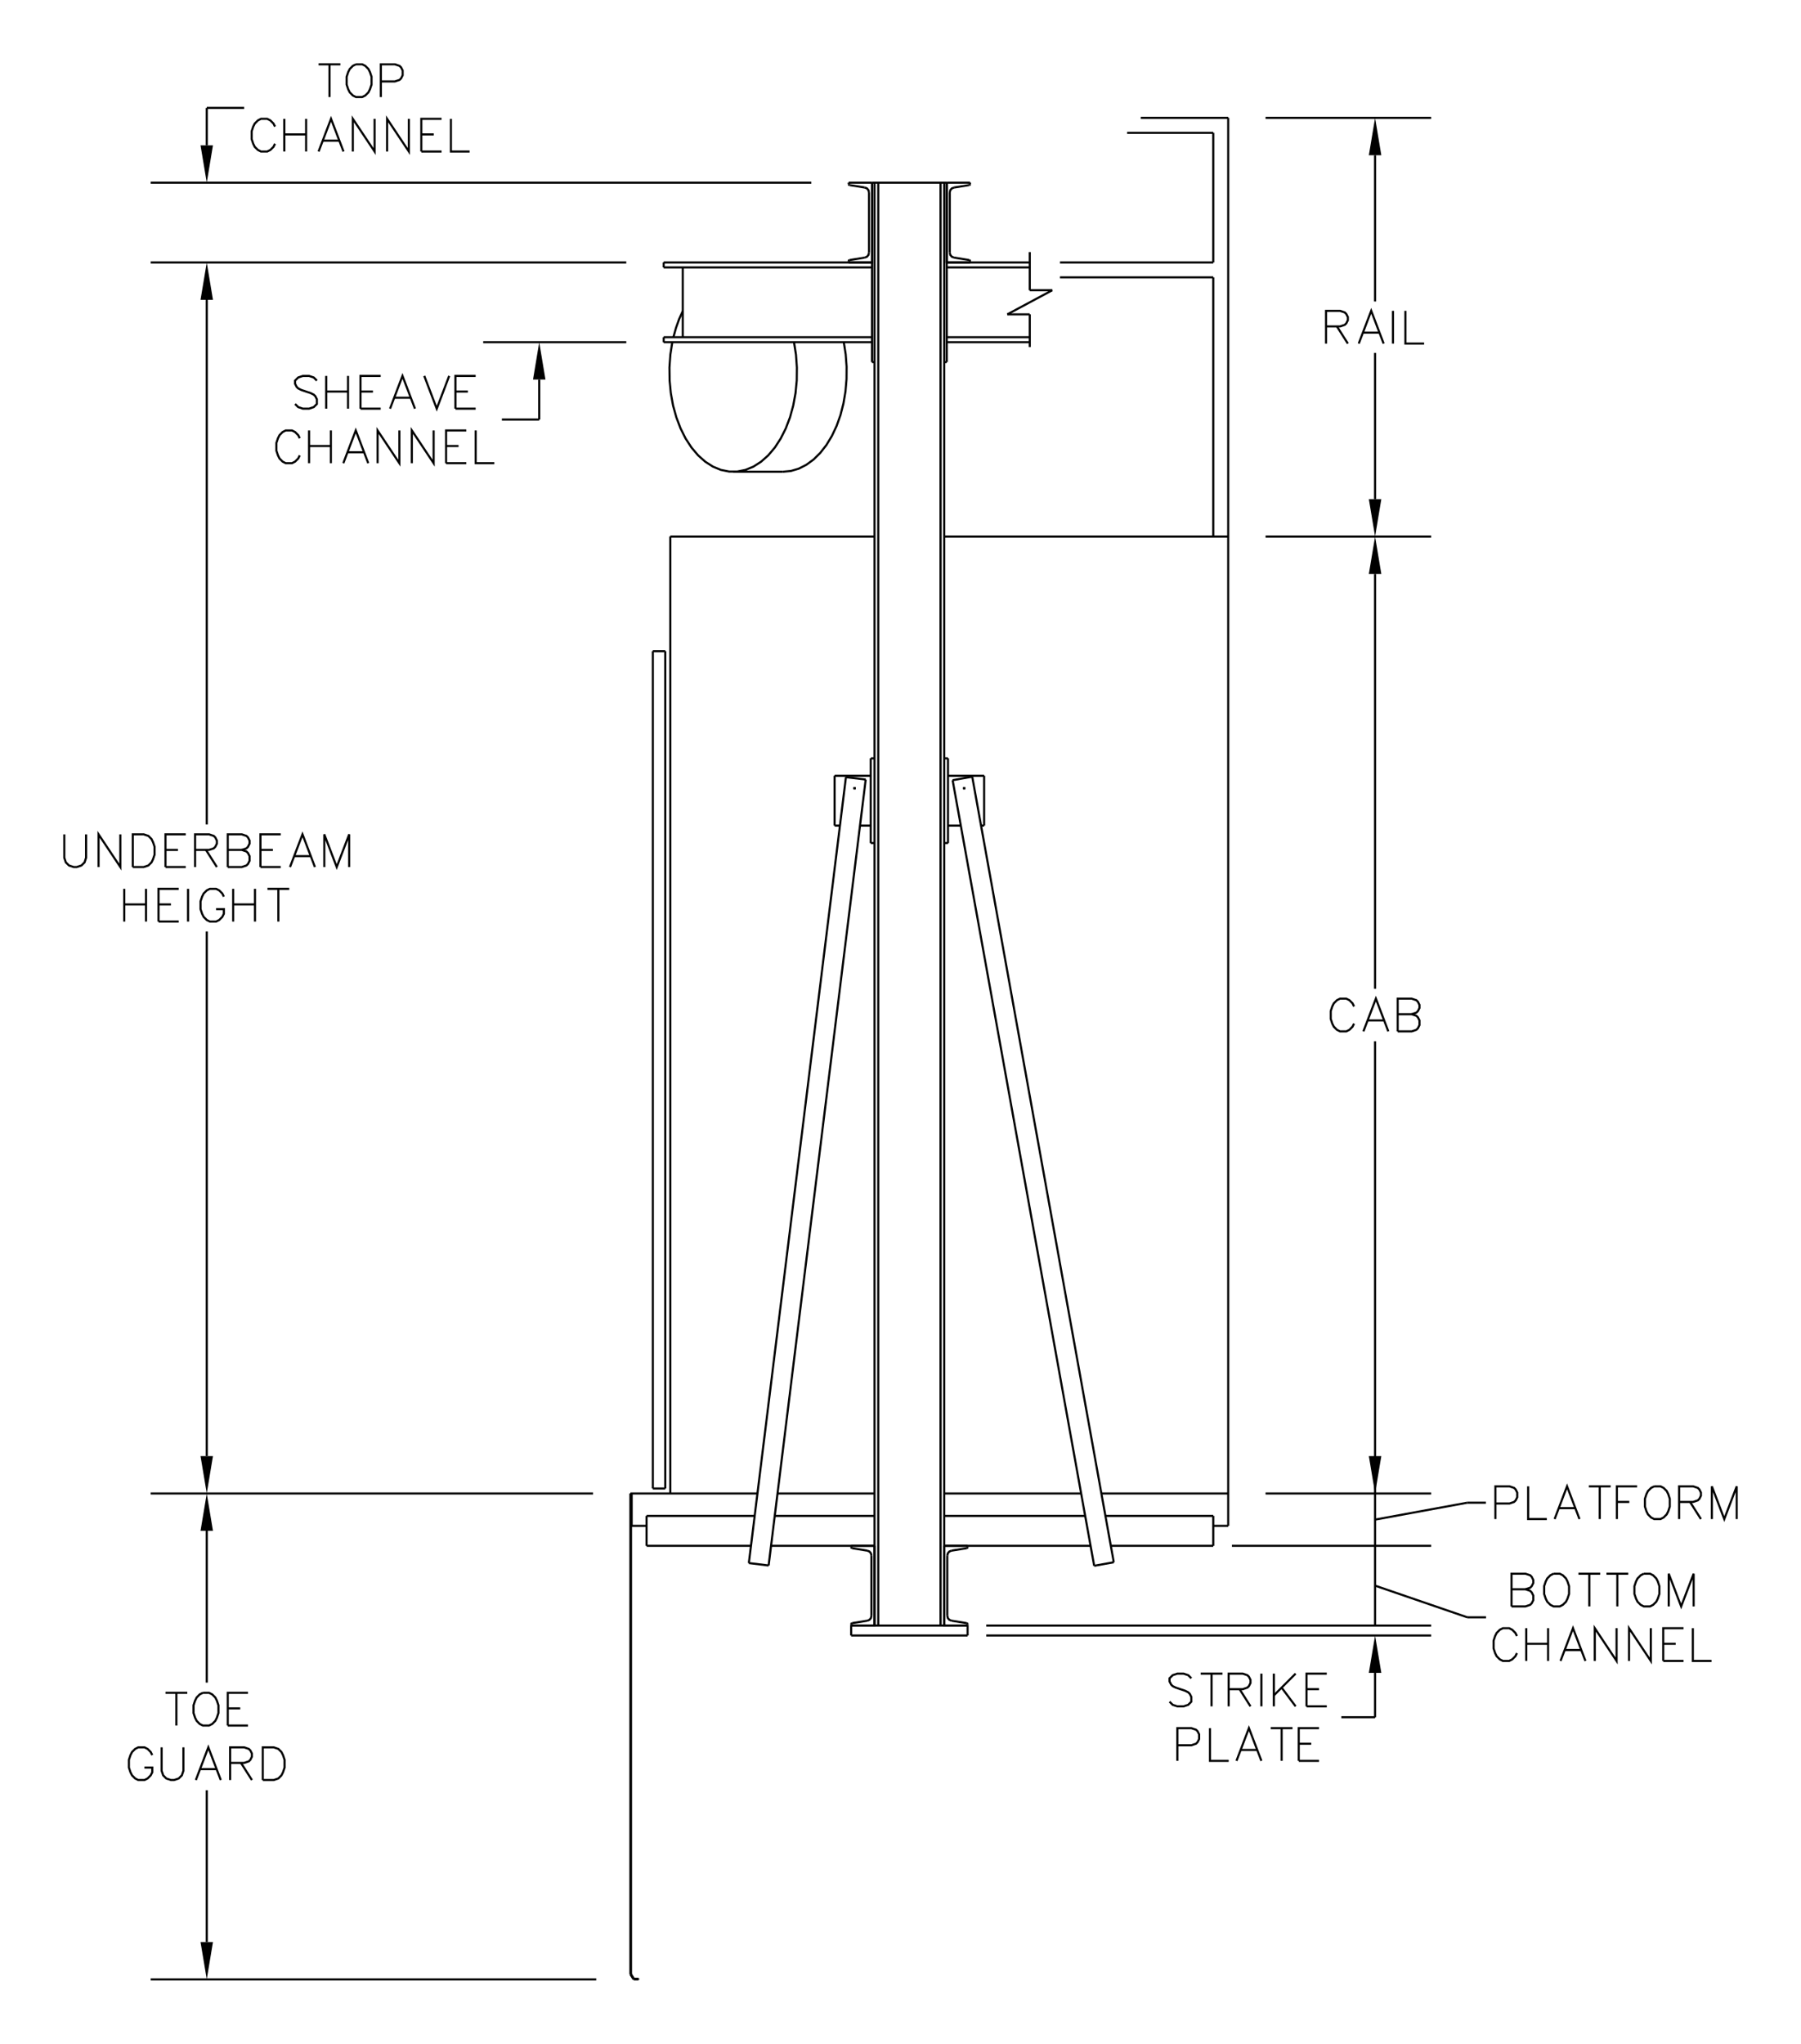 <?xml version="1.0" encoding="UTF-8" standalone="no"?>
<svg
   xmlns:dc="http://purl.org/dc/elements/1.1/"
   xmlns:cc="http://creativecommons.org/ns#"
   xmlns:rdf="http://www.w3.org/1999/02/22-rdf-syntax-ns#"
   xmlns:svg="http://www.w3.org/2000/svg"
   xmlns="http://www.w3.org/2000/svg"
   xmlns:sodipodi="http://sodipodi.sourceforge.net/DTD/sodipodi-0.dtd"
   xmlns:inkscape="http://www.inkscape.org/namespaces/inkscape"
   width="427.25"
   height="484.6"
   viewBox="0 0 427.25 484.6"
   version="1.1"
   id="svg792"
   sodipodi:docname="diagonal_overslung.svg"
   inkscape:version="1.0.1 (3bc2e813f5, 2020-09-07)">
  <defs
     id="defs796" />
  <sodipodi:namedview
     pagecolor="#ffffff"
     bordercolor="#666666"
     borderopacity="1"
     objecttolerance="10"
     gridtolerance="10"
     guidetolerance="10"
     inkscape:pageopacity="0"
     inkscape:pageshadow="2"
     inkscape:window-width="1858"
     inkscape:window-height="1057"
     id="namedview794"
     showgrid="false"
     fit-margin-top="15"
     lock-margins="true"
     fit-margin-left="15"
     fit-margin-right="15"
     fit-margin-bottom="15"
     inkscape:zoom="1.3025"
     inkscape:cx="213.61"
     inkscape:cy="241.21"
     inkscape:window-x="-8"
     inkscape:window-y="-8"
     inkscape:window-maximized="1"
     inkscape:current-layer="svg792" />
  <title
     id="title2">Produce by Acme CAD Converter</title>
  <desc
     id="desc4">Produce by Acme CAD Converter</desc>
  <polyline
     points="477.76,86.74 457.01,86.74"
     style="fill:none;stroke:#000000;stroke-width:0.5"
     id="polyline6"
     transform="translate(-186.39,-58.79)" />
  <polyline
     points="474.21,90.29 453.78,90.29"
     style="fill:none;stroke:#000000;stroke-width:0.5"
     id="polyline8"
     transform="translate(-186.39,-58.79)" />
  <polyline
     points="474.21,186.01 474.21,124.56"
     style="fill:none;stroke:#000000;stroke-width:0.5"
     id="polyline10"
     transform="translate(-186.39,-58.79)" />
  <polyline
     points="474.21,121.02 474.21,90.29"
     style="fill:none;stroke:#000000;stroke-width:0.5"
     id="polyline12"
     transform="translate(-186.39,-58.79)" />
  <polyline
     points="474.21,121.02 437.85,121.02"
     style="fill:none;stroke:#000000;stroke-width:0.5"
     id="polyline14"
     transform="translate(-186.39,-58.79)" />
  <polyline
     points="474.21,124.56 437.85,124.56"
     style="fill:none;stroke:#000000;stroke-width:0.5"
     id="polyline16"
     transform="translate(-186.39,-58.79)" />
  <polyline
     points="345.4,412.92 345.4,186.01"
     style="fill:none;stroke:#000000;stroke-width:0.5"
     id="polyline18"
     transform="translate(-186.39,-58.79)" />
  <polyline
     points="344.21,411.74 344.21,213.2"
     style="fill:none;stroke:#000000;stroke-width:0.5"
     id="polyline20"
     transform="translate(-186.39,-58.79)" />
  <polyline
     points="341.26,213.2 341.26,411.74"
     style="fill:none;stroke:#000000;stroke-width:0.5"
     id="polyline22"
     transform="translate(-186.39,-58.79)" />
  <polyline
     points="341.26,411.74 344.21,411.74"
     style="fill:none;stroke:#000000;stroke-width:0.5"
     id="polyline24"
     transform="translate(-186.39,-58.79)" />
  <polyline
     points="344.21,213.2 341.26,213.2"
     style="fill:none;stroke:#000000;stroke-width:0.5"
     id="polyline26"
     transform="translate(-186.39,-58.79)" />
  <polyline
     points="419.85,242.74 411.28,242.74"
     style="fill:none;stroke:#000000;stroke-width:0.5"
     id="polyline28"
     transform="translate(-186.39,-58.79)" />
  <polyline
     points="411.28,238.61 410.39,238.61"
     style="fill:none;stroke:#000000;stroke-width:0.5"
     id="polyline30"
     transform="translate(-186.39,-58.79)" />
  <polyline
     points="411.28,254.56 414.32,254.56"
     style="fill:none;stroke:#000000;stroke-width:0.5"
     id="polyline32"
     transform="translate(-186.39,-58.79)" />
  <polyline
     points="419.12,254.56 419.85,254.56"
     style="fill:none;stroke:#000000;stroke-width:0.5"
     id="polyline34"
     transform="translate(-186.39,-58.79)" />
  <polyline
     points="410.39,258.7 411.28,258.7"
     style="fill:none;stroke:#000000;stroke-width:0.5"
     id="polyline36"
     transform="translate(-186.39,-58.79)" />
  <polyline
     points="411.28,258.7 411.28,238.61"
     style="fill:none;stroke:#000000;stroke-width:0.5"
     id="polyline38"
     transform="translate(-186.39,-58.79)" />
  <polyline
     points="419.85,254.56 419.85,242.74"
     style="fill:none;stroke:#000000;stroke-width:0.5"
     id="polyline40"
     transform="translate(-186.39,-58.79)" />
  <polyline
     points="414.83,245.7 415.42,245.7"
     style="fill:none;stroke:#000000;stroke-width:0.5"
     id="polyline42"
     transform="translate(-186.39,-58.79)" />
  <polyline
     points="415.12,245.99 415.12,245.4"
     style="fill:none;stroke:#000000;stroke-width:0.5"
     id="polyline44"
     transform="translate(-186.39,-58.79)" />
  <polyline
     points="384.39,242.74 392.96,242.74"
     style="fill:none;stroke:#000000;stroke-width:0.5"
     id="polyline46"
     transform="translate(-186.39,-58.79)" />
  <polyline
     points="392.96,238.61 393.85,238.61"
     style="fill:none;stroke:#000000;stroke-width:0.5"
     id="polyline48"
     transform="translate(-186.39,-58.79)" />
  <polyline
     points="392.96,254.56 390.41,254.56"
     style="fill:none;stroke:#000000;stroke-width:0.5"
     id="polyline50"
     transform="translate(-186.39,-58.79)" />
  <polyline
     points="385.65,254.56 384.39,254.56"
     style="fill:none;stroke:#000000;stroke-width:0.5"
     id="polyline52"
     transform="translate(-186.39,-58.79)" />
  <polyline
     points="393.85,258.7 392.96,258.7"
     style="fill:none;stroke:#000000;stroke-width:0.5"
     id="polyline54"
     transform="translate(-186.39,-58.79)" />
  <polyline
     points="392.96,258.7 392.96,238.61"
     style="fill:none;stroke:#000000;stroke-width:0.5"
     id="polyline56"
     transform="translate(-186.39,-58.79)" />
  <polyline
     points="384.39,254.56 384.39,242.74"
     style="fill:none;stroke:#000000;stroke-width:0.5"
     id="polyline58"
     transform="translate(-186.39,-58.79)" />
  <polyline
     points="389.42,245.7 388.83,245.7"
     style="fill:none;stroke:#000000;stroke-width:0.5"
     id="polyline60"
     transform="translate(-186.39,-58.79)" />
  <polyline
     points="389.12,245.99 389.12,245.4"
     style="fill:none;stroke:#000000;stroke-width:0.5"
     id="polyline62"
     transform="translate(-186.39,-58.79)" />
  <polyline
     points="335.94,412.92 366.08,412.92"
     style="fill:none;stroke:#000000;stroke-width:0.5"
     id="polyline64"
     transform="translate(-186.39,-58.79)" />
  <polyline
     points="370.84,412.92 393.85,412.92"
     style="fill:none;stroke:#000000;stroke-width:0.5"
     id="polyline66"
     transform="translate(-186.39,-58.79)" />
  <polyline
     points="410.39,412.92 442.87,412.92"
     style="fill:none;stroke:#000000;stroke-width:0.5"
     id="polyline68"
     transform="translate(-186.39,-58.79)" />
  <polyline
     points="447.67,412.92 477.76,412.92"
     style="fill:none;stroke:#000000;stroke-width:0.5"
     id="polyline70"
     transform="translate(-186.39,-58.79)" />
  <polyline
     points="339.78,425.33 364.55,425.33"
     style="fill:none;stroke:#000000;stroke-width:0.5"
     id="polyline72"
     transform="translate(-186.39,-58.79)" />
  <polyline
     points="369.31,425.33 393.85,425.33"
     style="fill:none;stroke:#000000;stroke-width:0.5"
     id="polyline74"
     transform="translate(-186.39,-58.79)" />
  <polyline
     points="410.39,425.33 445.11,425.33"
     style="fill:none;stroke:#000000;stroke-width:0.5"
     id="polyline76"
     transform="translate(-186.39,-58.79)" />
  <polyline
     points="449.91,425.33 474.21,425.33"
     style="fill:none;stroke:#000000;stroke-width:0.5"
     id="polyline78"
     transform="translate(-186.39,-58.79)" />
  <polyline
     points="339.78,418.24 365.42,418.24"
     style="fill:none;stroke:#000000;stroke-width:0.5"
     id="polyline80"
     transform="translate(-186.39,-58.79)" />
  <polyline
     points="370.19,418.24 393.85,418.24"
     style="fill:none;stroke:#000000;stroke-width:0.5"
     id="polyline82"
     transform="translate(-186.39,-58.79)" />
  <polyline
     points="410.39,418.24 443.83,418.24"
     style="fill:none;stroke:#000000;stroke-width:0.5"
     id="polyline84"
     transform="translate(-186.39,-58.79)" />
  <polyline
     points="448.63,418.24 474.21,418.24"
     style="fill:none;stroke:#000000;stroke-width:0.5"
     id="polyline86"
     transform="translate(-186.39,-58.79)" />
  <polyline
     points="474.21,420.6 477.76,420.6"
     style="fill:none;stroke:#000000;stroke-width:0.5"
     id="polyline88"
     transform="translate(-186.39,-58.79)" />
  <polyline
     points="393.85,444.24 393.85,102.11"
     style="fill:none;stroke:#000000;stroke-width:0.5"
     id="polyline90"
     transform="translate(-186.39,-58.79)" />
  <polyline
     points="410.39,102.11 410.39,444.24"
     style="fill:none;stroke:#000000;stroke-width:0.5"
     id="polyline92"
     transform="translate(-186.39,-58.79)" />
  <polyline
     points="394.74,444.24 394.74,102.11"
     style="fill:none;stroke:#000000;stroke-width:0.5"
     id="polyline94"
     transform="translate(-186.39,-58.79)" />
  <polyline
     points="409.51,102.11 409.51,444.24"
     style="fill:none;stroke:#000000;stroke-width:0.5"
     id="polyline96"
     transform="translate(-186.39,-58.79)" />
  <polyline
     points="388.31,444.24 415.93,444.24"
     style="fill:none;stroke:#000000;stroke-width:0.5"
     id="polyline98"
     transform="translate(-186.39,-58.79)" />
  <polyline
     points="388.31,446.6 415.93,446.6"
     style="fill:none;stroke:#000000;stroke-width:0.5"
     id="polyline100"
     transform="translate(-186.39,-58.79)" />
  <polyline
     points="388.31,444.24 388.31,446.6"
     style="fill:none;stroke:#000000;stroke-width:0.5"
     id="polyline102"
     transform="translate(-186.39,-58.79)" />
  <polyline
     points="415.93,444.24 415.93,446.6"
     style="fill:none;stroke:#000000;stroke-width:0.5"
     id="polyline104"
     transform="translate(-186.39,-58.79)" />
  <polyline
     points="410.4,444.23 410.4,444.24"
     style="fill:none;stroke:#000000;stroke-width:0.5"
     id="polyline106"
     transform="translate(-186.39,-58.79)" />
  <polyline
     points="410.4,444.23 410.4,444.23"
     style="fill:none;stroke:#000000;stroke-width:0.5"
     id="polyline108"
     transform="translate(-186.39,-58.79)" />
  <polyline
     points="410.4,444.23 410.4,444.23"
     style="fill:none;stroke:#000000;stroke-width:0.5"
     id="polyline110"
     transform="translate(-186.39,-58.79)" />
  <polyline
     points="410.4,444.24 410.4,444.24"
     style="fill:none;stroke:#000000;stroke-width:0.5"
     id="polyline112"
     transform="translate(-186.39,-58.79)" />
  <polyline
     points="410.41,444.23 410.41,444.23 410.41,444.23 410.4,444.23 410.4,444.23 410.4,444.23 410.4,444.23 410.4,444.23 410.4,444.23 410.4,444.23 410.41,444.23 410.41,444.23 410.41,444.23 410.41,444.23 410.41,444.24 410.41,444.24 410.41,444.24 410.4,444.24 410.4,444.24 410.4,444.24"
     style="fill:none;stroke:#000000;stroke-width:0.5"
     id="polyline114"
     transform="translate(-186.39,-58.79)" />
  <polyline
     points="410.41,444.23 410.41,444.24"
     style="fill:none;stroke:#000000;stroke-width:0.5"
     id="polyline116"
     transform="translate(-186.39,-58.79)" />
  <polyline
     points="410.41,444.23 410.41,444.23"
     style="fill:none;stroke:#000000;stroke-width:0.5"
     id="polyline118"
     transform="translate(-186.39,-58.79)" />
  <polyline
     points="410.42,444.23 410.42,444.23 410.42,444.23 410.42,444.23 410.42,444.23 410.42,444.23 410.42,444.23 410.42,444.23 410.42,444.23 410.42,444.23 410.42,444.23 410.42,444.24 410.42,444.24 410.42,444.24 410.42,444.24 410.42,444.24 410.42,444.24 410.42,444.23"
     style="fill:none;stroke:#000000;stroke-width:0.5"
     id="polyline120"
     transform="translate(-186.39,-58.79)" />
  <polyline
     points="410.43,444.23 410.43,444.23 410.42,444.23 410.42,444.23 410.42,444.23 410.42,444.23 410.42,444.23 410.42,444.24 410.43,444.24 410.43,444.24 410.43,444.24 410.43,444.24 410.43,444.24 410.43,444.23 410.43,444.23 410.43,444.23 410.43,444.23 410.43,444.23 410.43,444.23 410.43,444.23 410.43,444.23"
     style="fill:none;stroke:#000000;stroke-width:0.5"
     id="polyline122"
     transform="translate(-186.39,-58.79)" />
  <polyline
     points="410.43,444.23 410.43,444.24"
     style="fill:none;stroke:#000000;stroke-width:0.5"
     id="polyline124"
     transform="translate(-186.39,-58.79)" />
  <polyline
     points="410.43,444.23 410.44,444.23 410.44,444.23 410.44,444.23 410.44,444.23 410.44,444.23 410.44,444.23 410.44,444.23 410.44,444.24 410.44,444.24 410.44,444.24 410.43,444.24"
     style="fill:none;stroke:#000000;stroke-width:0.5"
     id="polyline126"
     transform="translate(-186.39,-58.79)" />
  <polyline
     points="410.44,444.23 410.44,444.24"
     style="fill:none;stroke:#000000;stroke-width:0.5"
     id="polyline128"
     transform="translate(-186.39,-58.79)" />
  <polyline
     points="410.44,444.23 410.45,444.23"
     style="fill:none;stroke:#000000;stroke-width:0.5"
     id="polyline130"
     transform="translate(-186.39,-58.79)" />
  <polyline
     points="410.44,444.23 410.44,444.23"
     style="fill:none;stroke:#000000;stroke-width:0.5"
     id="polyline132"
     transform="translate(-186.39,-58.79)" />
  <polyline
     points="410.44,444.24 410.45,444.24"
     style="fill:none;stroke:#000000;stroke-width:0.5"
     id="polyline134"
     transform="translate(-186.39,-58.79)" />
  <polyline
     points="411.11,441.92 411.11,427.64"
     style="fill:none;stroke:#000000;stroke-width:0.5"
     id="polyline136"
     transform="translate(-186.39,-58.79)" />
  <polyline
     points="410.39,444.24 410.39,425.33"
     style="fill:none;stroke:#000000;stroke-width:0.5"
     id="polyline138"
     transform="translate(-186.39,-58.79)" />
  <polyline
     points="415.71,443.67 412.11,443.09"
     style="fill:none;stroke:#000000;stroke-width:0.5"
     id="polyline140"
     transform="translate(-186.39,-58.79)" />
  <polyline
     points="410.39,444.24 415.93,444.24"
     style="fill:none;stroke:#000000;stroke-width:0.5"
     id="polyline142"
     transform="translate(-186.39,-58.79)" />
  <polyline
     points="411.11,441.92 411.24,442.46 411.6,442.88 412.11,443.09"
     style="fill:none;stroke:#000000;stroke-width:0.5"
     id="polyline144"
     transform="translate(-186.39,-58.79)" />
  <polyline
     points="415.93,443.93 415.87,443.76 415.71,443.67"
     style="fill:none;stroke:#000000;stroke-width:0.5"
     id="polyline146"
     transform="translate(-186.39,-58.79)" />
  <polyline
     points="415.93,444.24 415.93,443.93"
     style="fill:none;stroke:#000000;stroke-width:0.5"
     id="polyline148"
     transform="translate(-186.39,-58.79)" />
  <polyline
     points="415.71,425.9 412.11,426.48"
     style="fill:none;stroke:#000000;stroke-width:0.5"
     id="polyline150"
     transform="translate(-186.39,-58.79)" />
  <polyline
     points="412.11,426.48 411.6,426.69 411.24,427.11 411.11,427.64"
     style="fill:none;stroke:#000000;stroke-width:0.5"
     id="polyline152"
     transform="translate(-186.39,-58.79)" />
  <polyline
     points="410.39,425.33 415.93,425.33"
     style="fill:none;stroke:#000000;stroke-width:0.5"
     id="polyline154"
     transform="translate(-186.39,-58.79)" />
  <polyline
     points="415.71,425.9 415.87,425.81 415.93,425.64"
     style="fill:none;stroke:#000000;stroke-width:0.5"
     id="polyline156"
     transform="translate(-186.39,-58.79)" />
  <polyline
     points="415.93,425.33 415.93,425.64"
     style="fill:none;stroke:#000000;stroke-width:0.5"
     id="polyline158"
     transform="translate(-186.39,-58.79)" />
  <polyline
     points="393.85,444.23 393.85,444.24"
     style="fill:none;stroke:#000000;stroke-width:0.5"
     id="polyline160"
     transform="translate(-186.39,-58.79)" />
  <polyline
     points="393.85,444.23 393.86,444.23"
     style="fill:none;stroke:#000000;stroke-width:0.5"
     id="polyline162"
     transform="translate(-186.39,-58.79)" />
  <polyline
     points="393.85,444.23 393.85,444.23"
     style="fill:none;stroke:#000000;stroke-width:0.5"
     id="polyline164"
     transform="translate(-186.39,-58.79)" />
  <polyline
     points="393.85,444.24 393.86,444.24"
     style="fill:none;stroke:#000000;stroke-width:0.5"
     id="polyline166"
     transform="translate(-186.39,-58.79)" />
  <polyline
     points="393.86,444.23 393.86,444.23 393.86,444.23 393.86,444.23 393.86,444.23 393.86,444.23 393.86,444.23 393.86,444.23 393.86,444.23 393.86,444.23 393.86,444.23 393.86,444.23 393.86,444.23 393.86,444.23 393.86,444.24 393.86,444.24 393.86,444.24 393.86,444.24 393.86,444.24 393.86,444.24"
     style="fill:none;stroke:#000000;stroke-width:0.5"
     id="polyline168"
     transform="translate(-186.39,-58.79)" />
  <polyline
     points="393.87,444.23 393.87,444.24"
     style="fill:none;stroke:#000000;stroke-width:0.5"
     id="polyline170"
     transform="translate(-186.39,-58.79)" />
  <polyline
     points="393.86,444.23 393.87,444.23"
     style="fill:none;stroke:#000000;stroke-width:0.5"
     id="polyline172"
     transform="translate(-186.39,-58.79)" />
  <polyline
     points="393.88,444.23 393.88,444.23 393.88,444.23 393.87,444.23 393.87,444.23 393.87,444.23 393.87,444.23 393.87,444.23 393.87,444.23 393.87,444.23 393.87,444.23 393.87,444.24 393.87,444.24 393.87,444.24 393.87,444.24 393.88,444.24 393.88,444.24 393.88,444.23"
     style="fill:none;stroke:#000000;stroke-width:0.5"
     id="polyline174"
     transform="translate(-186.39,-58.79)" />
  <polyline
     points="393.88,444.23 393.88,444.23 393.88,444.23 393.88,444.23 393.88,444.23 393.88,444.23 393.88,444.23 393.88,444.24 393.88,444.24 393.88,444.24 393.88,444.24 393.88,444.24 393.88,444.24 393.88,444.23 393.89,444.23 393.89,444.23 393.88,444.23 393.88,444.23 393.88,444.23 393.88,444.23 393.88,444.23"
     style="fill:none;stroke:#000000;stroke-width:0.5"
     id="polyline176"
     transform="translate(-186.39,-58.79)" />
  <polyline
     points="393.89,444.23 393.89,444.24"
     style="fill:none;stroke:#000000;stroke-width:0.5"
     id="polyline178"
     transform="translate(-186.39,-58.79)" />
  <polyline
     points="393.89,444.23 393.89,444.23 393.89,444.23 393.89,444.23 393.89,444.23 393.89,444.23 393.89,444.23 393.89,444.23 393.89,444.24 393.89,444.24 393.89,444.24 393.89,444.24"
     style="fill:none;stroke:#000000;stroke-width:0.5"
     id="polyline180"
     transform="translate(-186.39,-58.79)" />
  <polyline
     points="393.9,444.23 393.9,444.24"
     style="fill:none;stroke:#000000;stroke-width:0.5"
     id="polyline182"
     transform="translate(-186.39,-58.79)" />
  <polyline
     points="393.9,444.23 393.9,444.23"
     style="fill:none;stroke:#000000;stroke-width:0.5"
     id="polyline184"
     transform="translate(-186.39,-58.79)" />
  <polyline
     points="393.9,444.23 393.9,444.23"
     style="fill:none;stroke:#000000;stroke-width:0.5"
     id="polyline186"
     transform="translate(-186.39,-58.79)" />
  <polyline
     points="393.9,444.24 393.9,444.24"
     style="fill:none;stroke:#000000;stroke-width:0.5"
     id="polyline188"
     transform="translate(-186.39,-58.79)" />
  <polyline
     points="393.13,441.92 393.13,427.64"
     style="fill:none;stroke:#000000;stroke-width:0.5"
     id="polyline190"
     transform="translate(-186.39,-58.79)" />
  <polyline
     points="393.85,444.24 393.85,425.33"
     style="fill:none;stroke:#000000;stroke-width:0.5"
     id="polyline192"
     transform="translate(-186.39,-58.79)" />
  <polyline
     points="388.54,443.67 392.14,443.09"
     style="fill:none;stroke:#000000;stroke-width:0.5"
     id="polyline194"
     transform="translate(-186.39,-58.79)" />
  <polyline
     points="393.85,444.24 388.31,444.24"
     style="fill:none;stroke:#000000;stroke-width:0.5"
     id="polyline196"
     transform="translate(-186.39,-58.79)" />
  <polyline
     points="392.14,443.09 392.65,442.88 393,442.46 393.13,441.92"
     style="fill:none;stroke:#000000;stroke-width:0.5"
     id="polyline198"
     transform="translate(-186.39,-58.79)" />
  <polyline
     points="388.54,443.67 388.38,443.76 388.31,443.93"
     style="fill:none;stroke:#000000;stroke-width:0.5"
     id="polyline200"
     transform="translate(-186.39,-58.79)" />
  <polyline
     points="388.31,444.24 388.31,443.93"
     style="fill:none;stroke:#000000;stroke-width:0.5"
     id="polyline202"
     transform="translate(-186.39,-58.79)" />
  <polyline
     points="388.54,425.9 392.14,426.48"
     style="fill:none;stroke:#000000;stroke-width:0.5"
     id="polyline204"
     transform="translate(-186.39,-58.79)" />
  <polyline
     points="393.13,427.64 393,427.11 392.65,426.69 392.14,426.48"
     style="fill:none;stroke:#000000;stroke-width:0.5"
     id="polyline206"
     transform="translate(-186.39,-58.79)" />
  <polyline
     points="393.85,425.33 388.31,425.33"
     style="fill:none;stroke:#000000;stroke-width:0.5"
     id="polyline208"
     transform="translate(-186.39,-58.79)" />
  <polyline
     points="388.31,425.64 388.38,425.81 388.54,425.9"
     style="fill:none;stroke:#000000;stroke-width:0.5"
     id="polyline210"
     transform="translate(-186.39,-58.79)" />
  <polyline
     points="388.31,425.33 388.31,425.64"
     style="fill:none;stroke:#000000;stroke-width:0.5"
     id="polyline212"
     transform="translate(-186.39,-58.79)" />
  <polyline
     points="474.21,425.33 474.21,418.24"
     style="fill:none;stroke:#000000;stroke-width:0.5"
     id="polyline214"
     transform="translate(-186.39,-58.79)" />
  <polyline
     points="477.76,420.6 477.76,86.74"
     style="fill:none;stroke:#000000;stroke-width:0.5"
     id="polyline216"
     transform="translate(-186.39,-58.79)" />
  <polyline
     points="339.78,420.6 336.24,420.6"
     style="fill:none;stroke:#000000;stroke-width:0.5"
     id="polyline218"
     transform="translate(-186.39,-58.79)" />
  <polyline
     points="339.78,425.33 339.78,418.24"
     style="fill:none;stroke:#000000;stroke-width:0.5"
     id="polyline220"
     transform="translate(-186.39,-58.79)" />
  <polyline
     points="336.24,420.6 336.24,412.92"
     style="fill:none;stroke:#000000;stroke-width:0.5"
     id="polyline222"
     transform="translate(-186.39,-58.79)" />
  <polyline
     points="410.99,121.01 410.99,121.02"
     style="fill:none;stroke:#000000;stroke-width:0.5"
     id="polyline224"
     transform="translate(-186.39,-58.79)" />
  <polyline
     points="410.99,121.01 410.99,121.01"
     style="fill:none;stroke:#000000;stroke-width:0.5"
     id="polyline226"
     transform="translate(-186.39,-58.79)" />
  <polyline
     points="410.99,121.01 410.99,121.01"
     style="fill:none;stroke:#000000;stroke-width:0.5"
     id="polyline228"
     transform="translate(-186.39,-58.79)" />
  <polyline
     points="410.99,121.02 410.99,121.02"
     style="fill:none;stroke:#000000;stroke-width:0.5"
     id="polyline230"
     transform="translate(-186.39,-58.79)" />
  <polyline
     points="411,121.01 411,121.01 411,121.01 411,121.01 410.99,121.01 410.99,121.01 410.99,121.01 410.99,121.01 410.99,121.01 410.99,121.01 411,121.01 411,121.01 411,121.01 411,121.02 411,121.02 411,121.02 411,121.02 411,121.02 410.99,121.02 410.99,121.02"
     style="fill:none;stroke:#000000;stroke-width:0.5"
     id="polyline232"
     transform="translate(-186.39,-58.79)" />
  <polyline
     points="411,121.01 411,121.02"
     style="fill:none;stroke:#000000;stroke-width:0.5"
     id="polyline234"
     transform="translate(-186.39,-58.79)" />
  <polyline
     points="411,121.01 411.01,121.01"
     style="fill:none;stroke:#000000;stroke-width:0.5"
     id="polyline236"
     transform="translate(-186.39,-58.79)" />
  <polyline
     points="411.01,121.01 411.01,121.01 411.01,121.01 411.01,121.01 411.01,121.01 411.01,121.01 411.01,121.01 411.01,121.01 411.01,121.01 411.01,121.01 411.01,121.02 411.01,121.02 411.01,121.02 411.01,121.02 411.01,121.02 411.01,121.02 411.01,121.02 411.01,121.02"
     style="fill:none;stroke:#000000;stroke-width:0.5"
     id="polyline238"
     transform="translate(-186.39,-58.79)" />
  <polyline
     points="411.02,121.01 411.02,121.01 411.02,121.01 411.02,121.01 411.02,121.01 411.02,121.01 411.02,121.02 411.02,121.02 411.02,121.02 411.02,121.02 411.02,121.02 411.02,121.02 411.02,121.02 411.02,121.02 411.02,121.01 411.02,121.01 411.02,121.01 411.02,121.01 411.02,121.01 411.02,121.01 411.02,121.01"
     style="fill:none;stroke:#000000;stroke-width:0.5"
     id="polyline240"
     transform="translate(-186.39,-58.79)" />
  <polyline
     points="411.02,121.01 411.02,121.02"
     style="fill:none;stroke:#000000;stroke-width:0.5"
     id="polyline242"
     transform="translate(-186.39,-58.79)" />
  <polyline
     points="411.02,121.01 411.03,121.01 411.03,121.01 411.03,121.01 411.03,121.01 411.03,121.01 411.03,121.01 411.03,121.02 411.03,121.02 411.03,121.02 411.03,121.02 411.02,121.02"
     style="fill:none;stroke:#000000;stroke-width:0.5"
     id="polyline244"
     transform="translate(-186.39,-58.79)" />
  <polyline
     points="411.03,121.01 411.03,121.02"
     style="fill:none;stroke:#000000;stroke-width:0.5"
     id="polyline246"
     transform="translate(-186.39,-58.79)" />
  <polyline
     points="411.03,121.01 411.04,121.01"
     style="fill:none;stroke:#000000;stroke-width:0.5"
     id="polyline248"
     transform="translate(-186.39,-58.79)" />
  <polyline
     points="411.03,121.01 411.03,121.01"
     style="fill:none;stroke:#000000;stroke-width:0.5"
     id="polyline250"
     transform="translate(-186.39,-58.79)" />
  <polyline
     points="411.03,121.02 411.04,121.02"
     style="fill:none;stroke:#000000;stroke-width:0.5"
     id="polyline252"
     transform="translate(-186.39,-58.79)" />
  <polyline
     points="411.7,118.7 411.7,104.43"
     style="fill:none;stroke:#000000;stroke-width:0.5"
     id="polyline254"
     transform="translate(-186.39,-58.79)" />
  <polyline
     points="410.98,121.02 410.98,102.11"
     style="fill:none;stroke:#000000;stroke-width:0.5"
     id="polyline256"
     transform="translate(-186.39,-58.79)" />
  <polyline
     points="416.3,120.45 412.7,119.87"
     style="fill:none;stroke:#000000;stroke-width:0.5"
     id="polyline258"
     transform="translate(-186.39,-58.79)" />
  <polyline
     points="410.98,121.02 416.52,121.02"
     style="fill:none;stroke:#000000;stroke-width:0.5"
     id="polyline260"
     transform="translate(-186.39,-58.79)" />
  <polyline
     points="411.7,118.7 411.83,119.24 412.19,119.66 412.7,119.87"
     style="fill:none;stroke:#000000;stroke-width:0.5"
     id="polyline262"
     transform="translate(-186.39,-58.79)" />
  <polyline
     points="416.52,120.71 416.46,120.54 416.3,120.45"
     style="fill:none;stroke:#000000;stroke-width:0.5"
     id="polyline264"
     transform="translate(-186.39,-58.79)" />
  <polyline
     points="416.52,121.02 416.52,120.71"
     style="fill:none;stroke:#000000;stroke-width:0.5"
     id="polyline266"
     transform="translate(-186.39,-58.79)" />
  <polyline
     points="416.3,102.68 412.7,103.26"
     style="fill:none;stroke:#000000;stroke-width:0.5"
     id="polyline268"
     transform="translate(-186.39,-58.79)" />
  <polyline
     points="412.7,103.26 412.19,103.47 411.83,103.89 411.7,104.43"
     style="fill:none;stroke:#000000;stroke-width:0.5"
     id="polyline270"
     transform="translate(-186.39,-58.79)" />
  <polyline
     points="410.98,102.11 416.52,102.11"
     style="fill:none;stroke:#000000;stroke-width:0.5"
     id="polyline272"
     transform="translate(-186.39,-58.79)" />
  <polyline
     points="416.3,102.68 416.46,102.59 416.52,102.42"
     style="fill:none;stroke:#000000;stroke-width:0.5"
     id="polyline274"
     transform="translate(-186.39,-58.79)" />
  <polyline
     points="416.52,102.11 416.52,102.42"
     style="fill:none;stroke:#000000;stroke-width:0.5"
     id="polyline276"
     transform="translate(-186.39,-58.79)" />
  <polyline
     points="393.26,121.01 393.26,121.02"
     style="fill:none;stroke:#000000;stroke-width:0.5"
     id="polyline278"
     transform="translate(-186.39,-58.79)" />
  <polyline
     points="393.26,121.01 393.26,121.01"
     style="fill:none;stroke:#000000;stroke-width:0.5"
     id="polyline280"
     transform="translate(-186.39,-58.79)" />
  <polyline
     points="393.26,121.01 393.26,121.01"
     style="fill:none;stroke:#000000;stroke-width:0.5"
     id="polyline282"
     transform="translate(-186.39,-58.79)" />
  <polyline
     points="393.26,121.02 393.26,121.02"
     style="fill:none;stroke:#000000;stroke-width:0.5"
     id="polyline284"
     transform="translate(-186.39,-58.79)" />
  <polyline
     points="393.27,121.01 393.27,121.01 393.27,121.01 393.27,121.01 393.27,121.01 393.27,121.01 393.27,121.01 393.27,121.01 393.27,121.01 393.27,121.01 393.27,121.01 393.27,121.01 393.27,121.01 393.27,121.02 393.27,121.02 393.27,121.02 393.27,121.02 393.27,121.02 393.27,121.02 393.27,121.02"
     style="fill:none;stroke:#000000;stroke-width:0.5"
     id="polyline286"
     transform="translate(-186.39,-58.79)" />
  <polyline
     points="393.28,121.01 393.28,121.02"
     style="fill:none;stroke:#000000;stroke-width:0.5"
     id="polyline288"
     transform="translate(-186.39,-58.79)" />
  <polyline
     points="393.27,121.01 393.28,121.01"
     style="fill:none;stroke:#000000;stroke-width:0.5"
     id="polyline290"
     transform="translate(-186.39,-58.79)" />
  <polyline
     points="393.29,121.01 393.29,121.01 393.28,121.01 393.28,121.01 393.28,121.01 393.28,121.01 393.28,121.01 393.28,121.01 393.28,121.01 393.28,121.01 393.28,121.02 393.28,121.02 393.28,121.02 393.28,121.02 393.28,121.02 393.28,121.02 393.29,121.02 393.29,121.02"
     style="fill:none;stroke:#000000;stroke-width:0.5"
     id="polyline292"
     transform="translate(-186.39,-58.79)" />
  <polyline
     points="393.29,121.01 393.29,121.01 393.29,121.01 393.29,121.01 393.29,121.01 393.29,121.01 393.29,121.02 393.29,121.02 393.29,121.02 393.29,121.02 393.29,121.02 393.29,121.02 393.29,121.02 393.29,121.02 393.29,121.01 393.29,121.01 393.29,121.01 393.29,121.01 393.29,121.01 393.29,121.01 393.29,121.01"
     style="fill:none;stroke:#000000;stroke-width:0.5"
     id="polyline294"
     transform="translate(-186.39,-58.79)" />
  <polyline
     points="393.3,121.01 393.3,121.02"
     style="fill:none;stroke:#000000;stroke-width:0.5"
     id="polyline296"
     transform="translate(-186.39,-58.79)" />
  <polyline
     points="393.3,121.01 393.3,121.01 393.3,121.01 393.3,121.01 393.3,121.01 393.3,121.01 393.3,121.01 393.3,121.02 393.3,121.02 393.3,121.02 393.3,121.02 393.3,121.02"
     style="fill:none;stroke:#000000;stroke-width:0.5"
     id="polyline298"
     transform="translate(-186.39,-58.79)" />
  <polyline
     points="393.31,121.01 393.31,121.02"
     style="fill:none;stroke:#000000;stroke-width:0.5"
     id="polyline300"
     transform="translate(-186.39,-58.79)" />
  <polyline
     points="393.31,121.01 393.31,121.01"
     style="fill:none;stroke:#000000;stroke-width:0.5"
     id="polyline302"
     transform="translate(-186.39,-58.79)" />
  <polyline
     points="393.31,121.01 393.31,121.01"
     style="fill:none;stroke:#000000;stroke-width:0.5"
     id="polyline304"
     transform="translate(-186.39,-58.79)" />
  <polyline
     points="393.31,121.02 393.31,121.02"
     style="fill:none;stroke:#000000;stroke-width:0.5"
     id="polyline306"
     transform="translate(-186.39,-58.79)" />
  <polyline
     points="392.54,118.7 392.54,104.43"
     style="fill:none;stroke:#000000;stroke-width:0.5"
     id="polyline308"
     transform="translate(-186.39,-58.79)" />
  <polyline
     points="393.26,121.02 393.26,102.11"
     style="fill:none;stroke:#000000;stroke-width:0.5"
     id="polyline310"
     transform="translate(-186.39,-58.79)" />
  <polyline
     points="387.95,120.45 391.55,119.87"
     style="fill:none;stroke:#000000;stroke-width:0.5"
     id="polyline312"
     transform="translate(-186.39,-58.79)" />
  <polyline
     points="393.26,121.02 387.72,121.02"
     style="fill:none;stroke:#000000;stroke-width:0.5"
     id="polyline314"
     transform="translate(-186.39,-58.79)" />
  <polyline
     points="391.55,119.87 392.06,119.66 392.41,119.24 392.54,118.7"
     style="fill:none;stroke:#000000;stroke-width:0.5"
     id="polyline316"
     transform="translate(-186.39,-58.79)" />
  <polyline
     points="387.95,120.45 387.78,120.54 387.72,120.71"
     style="fill:none;stroke:#000000;stroke-width:0.5"
     id="polyline318"
     transform="translate(-186.39,-58.79)" />
  <polyline
     points="387.72,121.02 387.72,120.71"
     style="fill:none;stroke:#000000;stroke-width:0.5"
     id="polyline320"
     transform="translate(-186.39,-58.79)" />
  <polyline
     points="387.95,102.68 391.55,103.26"
     style="fill:none;stroke:#000000;stroke-width:0.5"
     id="polyline322"
     transform="translate(-186.39,-58.79)" />
  <polyline
     points="392.54,104.43 392.41,103.89 392.06,103.47 391.55,103.26"
     style="fill:none;stroke:#000000;stroke-width:0.5"
     id="polyline324"
     transform="translate(-186.39,-58.79)" />
  <polyline
     points="393.26,102.11 387.72,102.11"
     style="fill:none;stroke:#000000;stroke-width:0.5"
     id="polyline326"
     transform="translate(-186.39,-58.79)" />
  <polyline
     points="387.72,102.42 387.78,102.59 387.95,102.68"
     style="fill:none;stroke:#000000;stroke-width:0.5"
     id="polyline328"
     transform="translate(-186.39,-58.79)" />
  <polyline
     points="387.72,102.11 387.72,102.42"
     style="fill:none;stroke:#000000;stroke-width:0.5"
     id="polyline330"
     transform="translate(-186.39,-58.79)" />
  <polyline
     points="393.26,102.11 393.26,144.65"
     style="fill:none;stroke:#000000;stroke-width:0.5"
     id="polyline332"
     transform="translate(-186.39,-58.79)" />
  <polyline
     points="393.26,144.65 393.85,144.65"
     style="fill:none;stroke:#000000;stroke-width:0.5"
     id="polyline334"
     transform="translate(-186.39,-58.79)" />
  <polyline
     points="410.39,144.65 410.98,144.65"
     style="fill:none;stroke:#000000;stroke-width:0.5"
     id="polyline336"
     transform="translate(-186.39,-58.79)" />
  <polyline
     points="410.98,102.11 410.98,144.65"
     style="fill:none;stroke:#000000;stroke-width:0.5"
     id="polyline338"
     transform="translate(-186.39,-58.79)" />
  <polyline
     points="410.98,102.11 393.26,102.11"
     style="fill:none;stroke:#000000;stroke-width:0.5"
     id="polyline340"
     transform="translate(-186.39,-58.79)" />
  <polyline
     points="410.39,186.02 477.76,186.02"
     style="fill:none;stroke:#000000;stroke-width:0.5"
     id="polyline342"
     transform="translate(-186.39,-58.79)" />
  <polyline
     points="345.4,186.02 393.85,186.02"
     style="fill:none;stroke:#000000;stroke-width:0.5"
     id="polyline344"
     transform="translate(-186.39,-58.79)" />
  <polyline
     points="364.04,429.42 387.07,243.06"
     style="fill:none;stroke:#000000;stroke-width:0.5"
     id="polyline346"
     transform="translate(-186.39,-58.79)" />
  <polyline
     points="368.73,430 391.76,243.64"
     style="fill:none;stroke:#000000;stroke-width:0.5"
     id="polyline348"
     transform="translate(-186.39,-58.79)" />
  <polyline
     points="412.38,243.79 445.96,430.07"
     style="fill:none;stroke:#000000;stroke-width:0.5"
     id="polyline350"
     transform="translate(-186.39,-58.79)" />
  <polyline
     points="417.03,242.95 450.61,429.23"
     style="fill:none;stroke:#000000;stroke-width:0.5"
     id="polyline352"
     transform="translate(-186.39,-58.79)" />
  <polyline
     points="364.04,429.42 368.73,430"
     style="fill:none;stroke:#000000;stroke-width:0.5"
     id="polyline354"
     transform="translate(-186.39,-58.79)" />
  <polyline
     points="445.96,430.07 450.61,429.23"
     style="fill:none;stroke:#000000;stroke-width:0.5"
     id="polyline356"
     transform="translate(-186.39,-58.79)" />
  <polyline
     points="387.07,243.06 391.76,243.64"
     style="fill:none;stroke:#000000;stroke-width:0.5"
     id="polyline358"
     transform="translate(-186.39,-58.79)" />
  <polyline
     points="412.38,243.79 417.03,242.95"
     style="fill:none;stroke:#000000;stroke-width:0.5"
     id="polyline360"
     transform="translate(-186.39,-58.79)" />
  <polyline
     points="486.62,412.92 525.9,412.92"
     style="fill:none;stroke:#000000;stroke-width:0.5"
     id="polyline362"
     transform="translate(-186.39,-58.79)" />
  <polyline
     points="512.6,194.88 512.6,293.24"
     style="fill:none;stroke:#000000;stroke-width:0.5"
     id="polyline364"
     transform="translate(-186.39,-58.79)" />
  <path
     d="m 324.73,136.09 1.48,-8.86 v 0 l 1.48,8.86 z"
     fill-rule="evenodd"
     fill="#000000"
     id="path366" />
  <polyline
     points="507.61,297.44 507.25,296.7 506.51,295.96 505.77,295.59 504.29,295.59 503.55,295.96 502.81,296.7 502.44,297.44 502.08,298.54 502.08,300.39 502.44,301.5 502.81,302.24 503.55,302.98 504.29,303.35 505.77,303.35 506.51,302.98 507.25,302.24 507.61,301.5"
     style="fill:none;stroke:#000000;stroke-width:0.5"
     id="polyline368"
     transform="translate(-186.39,-58.79)" />
  <polyline
     points="509.83,303.35 512.79,295.59 515.74,303.35"
     style="fill:none;stroke:#000000;stroke-width:0.5"
     id="polyline370"
     transform="translate(-186.39,-58.79)" />
  <polyline
     points="510.94,300.76 514.63,300.76"
     style="fill:none;stroke:#000000;stroke-width:0.5"
     id="polyline372"
     transform="translate(-186.39,-58.79)" />
  <polyline
     points="517.96,303.35 517.96,295.59 521.28,295.59 522.39,295.96 522.76,296.33 523.13,297.07 523.13,297.81 522.76,298.54 522.39,298.91 521.28,299.28"
     style="fill:none;stroke:#000000;stroke-width:0.5"
     id="polyline374"
     transform="translate(-186.39,-58.79)" />
  <polyline
     points="517.96,299.28 521.28,299.28 522.39,299.65 522.76,300.02 523.13,300.76 523.13,301.87 522.76,302.61 522.39,302.98 521.28,303.35 517.96,303.35"
     style="fill:none;stroke:#000000;stroke-width:0.5"
     id="polyline376"
     transform="translate(-186.39,-58.79)" />
  <polyline
     points="486.62,186.02 525.9,186.02"
     style="fill:none;stroke:#000000;stroke-width:0.5"
     id="polyline378"
     transform="translate(-186.39,-58.79)" />
  <polyline
     points="486.62,86.74 525.9,86.74"
     style="fill:none;stroke:#000000;stroke-width:0.5"
     id="polyline380"
     transform="translate(-186.39,-58.79)" />
  <polyline
     points="512.6,177.15 512.6,142.47"
     style="fill:none;stroke:#000000;stroke-width:0.5"
     id="polyline382"
     transform="translate(-186.39,-58.79)" />
  <polyline
     points="512.6,95.6 512.6,130.28"
     style="fill:none;stroke:#000000;stroke-width:0.5"
     id="polyline384"
     transform="translate(-186.39,-58.79)" />
  <path
     d="m 324.73,118.36 1.48,8.87 v 0 l 1.48,-8.87 z"
     fill-rule="evenodd"
     fill="#000000"
     id="path386" />
  <path
     d="m 324.73,36.81 1.48,-8.86 v 0 l 1.48,8.86 z"
     fill-rule="evenodd"
     fill="#000000"
     id="path388" />
  <polyline
     points="500.97,140.26 500.97,132.5 504.29,132.5 505.4,132.87 505.77,133.24 506.14,133.98 506.14,134.72 505.77,135.46 505.4,135.82 504.29,136.19 500.97,136.19"
     style="fill:none;stroke:#000000;stroke-width:0.5"
     id="polyline390"
     transform="translate(-186.39,-58.79)" />
  <polyline
     points="503.55,136.19 506.14,140.26"
     style="fill:none;stroke:#000000;stroke-width:0.5"
     id="polyline392"
     transform="translate(-186.39,-58.79)" />
  <polyline
     points="508.72,140.26 511.68,132.5 514.63,140.26"
     style="fill:none;stroke:#000000;stroke-width:0.5"
     id="polyline394"
     transform="translate(-186.39,-58.79)" />
  <polyline
     points="509.83,137.67 513.52,137.67"
     style="fill:none;stroke:#000000;stroke-width:0.5"
     id="polyline396"
     transform="translate(-186.39,-58.79)" />
  <polyline
     points="516.85,140.26 516.85,132.5"
     style="fill:none;stroke:#000000;stroke-width:0.5"
     id="polyline398"
     transform="translate(-186.39,-58.79)" />
  <polyline
     points="519.8,132.5 519.8,140.26 524.23,140.26"
     style="fill:none;stroke:#000000;stroke-width:0.5"
     id="polyline400"
     transform="translate(-186.39,-58.79)" />
  <polyline
     points="327.08,412.92 222.14,412.92"
     style="fill:none;stroke:#000000;stroke-width:0.5"
     id="polyline402"
     transform="translate(-186.39,-58.79)" />
  <polyline
     points="334.96,121.02 222.14,121.02"
     style="fill:none;stroke:#000000;stroke-width:0.5"
     id="polyline404"
     transform="translate(-186.39,-58.79)" />
  <polyline
     points="235.44,404.06 235.44,279.66"
     style="fill:none;stroke:#000000;stroke-width:0.5"
     id="polyline406"
     transform="translate(-186.39,-58.79)" />
  <polyline
     points="235.44,129.88 235.44,254.28"
     style="fill:none;stroke:#000000;stroke-width:0.5"
     id="polyline408"
     transform="translate(-186.39,-58.79)" />
  <path
     d="m 47.57,345.27 1.48,8.86 v 0 l 1.47,-8.86 z"
     fill-rule="evenodd"
     fill="#000000"
     id="path410" />
  <polyline
     points="201.64,256.63 201.64,262.17 202.01,263.28 202.75,264.01 203.86,264.38 204.6,264.38 205.71,264.01 206.45,263.28 206.81,262.17 206.81,256.63"
     style="fill:none;stroke:#000000;stroke-width:0.5"
     id="polyline412"
     transform="translate(-186.39,-58.79)" />
  <polyline
     points="209.77,264.38 209.77,256.63 214.94,264.38 214.94,256.63"
     style="fill:none;stroke:#000000;stroke-width:0.5"
     id="polyline414"
     transform="translate(-186.39,-58.79)" />
  <polyline
     points="217.89,264.38 217.89,256.63 220.48,256.63 221.59,257 222.33,257.74 222.69,258.48 223.06,259.58 223.06,261.43 222.69,262.54 222.33,263.28 221.59,264.01 220.48,264.38 217.89,264.38"
     style="fill:none;stroke:#000000;stroke-width:0.5"
     id="polyline416"
     transform="translate(-186.39,-58.79)" />
  <polyline
     points="225.65,264.38 225.65,256.63 230.45,256.63"
     style="fill:none;stroke:#000000;stroke-width:0.5"
     id="polyline418"
     transform="translate(-186.39,-58.79)" />
  <polyline
     points="225.65,260.32 228.6,260.32"
     style="fill:none;stroke:#000000;stroke-width:0.5"
     id="polyline420"
     transform="translate(-186.39,-58.79)" />
  <polyline
     points="225.65,264.38 230.45,264.38"
     style="fill:none;stroke:#000000;stroke-width:0.5"
     id="polyline422"
     transform="translate(-186.39,-58.79)" />
  <polyline
     points="232.67,264.38 232.67,256.63 235.99,256.63 237.1,257 237.47,257.37 237.84,258.11 237.84,258.84 237.47,259.58 237.1,259.95 235.99,260.32 232.67,260.32"
     style="fill:none;stroke:#000000;stroke-width:0.5"
     id="polyline424"
     transform="translate(-186.39,-58.79)" />
  <polyline
     points="235.25,260.32 237.84,264.38"
     style="fill:none;stroke:#000000;stroke-width:0.5"
     id="polyline426"
     transform="translate(-186.39,-58.79)" />
  <polyline
     points="240.42,264.38 240.42,256.63 243.75,256.63 244.85,257 245.22,257.37 245.59,258.11 245.59,258.84 245.22,259.58 244.85,259.95 243.75,260.32"
     style="fill:none;stroke:#000000;stroke-width:0.5"
     id="polyline428"
     transform="translate(-186.39,-58.79)" />
  <polyline
     points="240.42,260.32 243.75,260.32 244.85,260.69 245.22,261.06 245.59,261.8 245.59,262.91 245.22,263.65 244.85,264.01 243.75,264.38 240.42,264.38"
     style="fill:none;stroke:#000000;stroke-width:0.5"
     id="polyline430"
     transform="translate(-186.39,-58.79)" />
  <polyline
     points="248.18,264.38 248.18,256.63 252.98,256.63"
     style="fill:none;stroke:#000000;stroke-width:0.5"
     id="polyline432"
     transform="translate(-186.39,-58.79)" />
  <polyline
     points="248.18,260.32 251.13,260.32"
     style="fill:none;stroke:#000000;stroke-width:0.5"
     id="polyline434"
     transform="translate(-186.39,-58.79)" />
  <polyline
     points="248.18,264.38 252.98,264.38"
     style="fill:none;stroke:#000000;stroke-width:0.5"
     id="polyline436"
     transform="translate(-186.39,-58.79)" />
  <polyline
     points="255.19,264.38 258.15,256.63 261.1,264.38"
     style="fill:none;stroke:#000000;stroke-width:0.5"
     id="polyline438"
     transform="translate(-186.39,-58.79)" />
  <polyline
     points="256.3,261.8 260,261.8"
     style="fill:none;stroke:#000000;stroke-width:0.5"
     id="polyline440"
     transform="translate(-186.39,-58.79)" />
  <polyline
     points="263.32,264.38 263.32,256.63 266.27,264.38 269.23,256.63 269.23,264.38"
     style="fill:none;stroke:#000000;stroke-width:0.5"
     id="polyline442"
     transform="translate(-186.39,-58.79)" />
  <polyline
     points="215.86,277.31 215.86,269.55"
     style="fill:none;stroke:#000000;stroke-width:0.5"
     id="polyline444"
     transform="translate(-186.39,-58.79)" />
  <polyline
     points="221.03,269.55 221.03,277.31"
     style="fill:none;stroke:#000000;stroke-width:0.5"
     id="polyline446"
     transform="translate(-186.39,-58.79)" />
  <polyline
     points="215.86,273.25 221.03,273.25"
     style="fill:none;stroke:#000000;stroke-width:0.5"
     id="polyline448"
     transform="translate(-186.39,-58.79)" />
  <polyline
     points="223.99,277.31 223.99,269.55 228.79,269.55"
     style="fill:none;stroke:#000000;stroke-width:0.5"
     id="polyline450"
     transform="translate(-186.39,-58.79)" />
  <polyline
     points="223.99,273.25 226.94,273.25"
     style="fill:none;stroke:#000000;stroke-width:0.5"
     id="polyline452"
     transform="translate(-186.39,-58.79)" />
  <polyline
     points="223.99,277.31 228.79,277.31"
     style="fill:none;stroke:#000000;stroke-width:0.5"
     id="polyline454"
     transform="translate(-186.39,-58.79)" />
  <polyline
     points="231,277.31 231,269.55"
     style="fill:none;stroke:#000000;stroke-width:0.5"
     id="polyline456"
     transform="translate(-186.39,-58.79)" />
  <polyline
     points="239.5,271.4 239.13,270.66 238.39,269.92 237.65,269.55 236.17,269.55 235.44,269.92 234.7,270.66 234.33,271.4 233.96,272.51 233.96,274.36 234.33,275.46 234.7,276.2 235.44,276.94 236.17,277.31 237.65,277.31 238.39,276.94 239.13,276.2 239.5,275.46 239.5,274.36 237.65,274.36"
     style="fill:none;stroke:#000000;stroke-width:0.5"
     id="polyline458"
     transform="translate(-186.39,-58.79)" />
  <polyline
     points="241.71,277.31 241.71,269.55"
     style="fill:none;stroke:#000000;stroke-width:0.5"
     id="polyline460"
     transform="translate(-186.39,-58.79)" />
  <polyline
     points="246.88,269.55 246.88,277.31"
     style="fill:none;stroke:#000000;stroke-width:0.5"
     id="polyline462"
     transform="translate(-186.39,-58.79)" />
  <polyline
     points="241.71,273.25 246.88,273.25"
     style="fill:none;stroke:#000000;stroke-width:0.5"
     id="polyline464"
     transform="translate(-186.39,-58.79)" />
  <polyline
     points="252.42,269.55 252.42,277.31"
     style="fill:none;stroke:#000000;stroke-width:0.5"
     id="polyline466"
     transform="translate(-186.39,-58.79)" />
  <polyline
     points="249.84,269.55 255.01,269.55"
     style="fill:none;stroke:#000000;stroke-width:0.5"
     id="polyline468"
     transform="translate(-186.39,-58.79)" />
  <polyline
     points="378.86,102.11 222.14,102.11"
     style="fill:none;stroke:#000000;stroke-width:0.5"
     id="polyline470"
     transform="translate(-186.39,-58.79)" />
  <polyline
     points="235.44,93.25 235.44,84.38"
     style="fill:none;stroke:#000000;stroke-width:0.5"
     id="polyline472"
     transform="translate(-186.39,-58.79)" />
  <polyline
     points="235.44,84.38 244.3,84.38"
     style="fill:none;stroke:#000000;stroke-width:0.5"
     id="polyline474"
     transform="translate(-186.39,-58.79)" />
  <path
     d="m 47.57,71.09 1.48,-8.86 v 0 l 1.47,8.86 z"
     fill-rule="evenodd"
     fill="#000000"
     id="path476" />
  <path
     d="m 47.57,34.46 1.48,8.86 v 0 l 1.47,-8.86 z"
     fill-rule="evenodd"
     fill="#000000"
     id="path478" />
  <polyline
     points="264.55,74.04 264.55,81.8"
     style="fill:none;stroke:#000000;stroke-width:0.5"
     id="polyline480"
     transform="translate(-186.39,-58.79)" />
  <polyline
     points="261.97,74.04 267.14,74.04"
     style="fill:none;stroke:#000000;stroke-width:0.5"
     id="polyline482"
     transform="translate(-186.39,-58.79)" />
  <polyline
     points="270.83,74.04 270.09,74.41 269.36,75.15 268.99,75.89 268.62,77 268.62,78.84 268.99,79.95 269.36,80.69 270.09,81.43 270.83,81.8 272.31,81.8 273.05,81.43 273.79,80.69 274.16,79.95 274.53,78.84 274.53,77 274.16,75.89 273.79,75.15 273.05,74.41 272.31,74.04 270.83,74.04"
     style="fill:none;stroke:#000000;stroke-width:0.5"
     id="polyline484"
     transform="translate(-186.39,-58.79)" />
  <polyline
     points="276.74,81.8 276.74,74.04 280.06,74.04 281.17,74.41 281.54,74.78 281.91,75.52 281.91,76.63 281.54,77.37 281.17,77.74 280.06,78.1 276.74,78.1"
     style="fill:none;stroke:#000000;stroke-width:0.5"
     id="polyline486"
     transform="translate(-186.39,-58.79)" />
  <polyline
     points="251.63,88.81 251.26,88.08 250.52,87.34 249.78,86.97 248.3,86.97 247.57,87.34 246.83,88.08 246.46,88.81 246.09,89.92 246.09,91.77 246.46,92.88 246.83,93.62 247.57,94.35 248.3,94.72 249.78,94.72 250.52,94.35 251.26,93.62 251.63,92.88"
     style="fill:none;stroke:#000000;stroke-width:0.5"
     id="polyline488"
     transform="translate(-186.39,-58.79)" />
  <polyline
     points="253.84,94.72 253.84,86.97"
     style="fill:none;stroke:#000000;stroke-width:0.5"
     id="polyline490"
     transform="translate(-186.39,-58.79)" />
  <polyline
     points="259.01,86.97 259.01,94.72"
     style="fill:none;stroke:#000000;stroke-width:0.5"
     id="polyline492"
     transform="translate(-186.39,-58.79)" />
  <polyline
     points="253.84,90.66 259.01,90.66"
     style="fill:none;stroke:#000000;stroke-width:0.5"
     id="polyline494"
     transform="translate(-186.39,-58.79)" />
  <polyline
     points="261.97,94.72 264.92,86.97 267.88,94.72"
     style="fill:none;stroke:#000000;stroke-width:0.5"
     id="polyline496"
     transform="translate(-186.39,-58.79)" />
  <polyline
     points="263.08,92.14 266.77,92.14"
     style="fill:none;stroke:#000000;stroke-width:0.5"
     id="polyline498"
     transform="translate(-186.39,-58.79)" />
  <polyline
     points="270.09,94.72 270.09,86.97 275.26,94.72 275.26,86.97"
     style="fill:none;stroke:#000000;stroke-width:0.5"
     id="polyline500"
     transform="translate(-186.39,-58.79)" />
  <polyline
     points="278.22,94.72 278.22,86.97 283.39,94.72 283.39,86.97"
     style="fill:none;stroke:#000000;stroke-width:0.5"
     id="polyline502"
     transform="translate(-186.39,-58.79)" />
  <polyline
     points="286.34,94.72 286.34,86.97 291.14,86.97"
     style="fill:none;stroke:#000000;stroke-width:0.5"
     id="polyline504"
     transform="translate(-186.39,-58.79)" />
  <polyline
     points="286.34,90.66 289.3,90.66"
     style="fill:none;stroke:#000000;stroke-width:0.5"
     id="polyline506"
     transform="translate(-186.39,-58.79)" />
  <polyline
     points="286.34,94.72 291.14,94.72"
     style="fill:none;stroke:#000000;stroke-width:0.5"
     id="polyline508"
     transform="translate(-186.39,-58.79)" />
  <polyline
     points="293.36,86.97 293.36,94.72 297.79,94.72"
     style="fill:none;stroke:#000000;stroke-width:0.5"
     id="polyline510"
     transform="translate(-186.39,-58.79)" />
  <polyline
     points="327.83,528.14 222.14,528.14"
     style="fill:none;stroke:#000000;stroke-width:0.5"
     id="polyline512"
     transform="translate(-186.39,-58.79)" />
  <polyline
     points="235.44,519.28 235.44,483.29"
     style="fill:none;stroke:#000000;stroke-width:0.5"
     id="polyline514"
     transform="translate(-186.39,-58.79)" />
  <polyline
     points="235.44,421.78 235.44,457.77"
     style="fill:none;stroke:#000000;stroke-width:0.5"
     id="polyline516"
     transform="translate(-186.39,-58.79)" />
  <path
     d="m 47.57,460.49 1.48,8.86 v 0 l 1.47,-8.86 z"
     fill-rule="evenodd"
     fill="#000000"
     id="path518" />
  <path
     d="m 47.57,362.99 1.48,-8.86 v 0 l 1.47,8.86 z"
     fill-rule="evenodd"
     fill="#000000"
     id="path520" />
  <polyline
     points="228.23,460.19 228.23,467.95"
     style="fill:none;stroke:#000000;stroke-width:0.5"
     id="polyline522"
     transform="translate(-186.39,-58.79)" />
  <polyline
     points="225.65,460.19 230.82,460.19"
     style="fill:none;stroke:#000000;stroke-width:0.5"
     id="polyline524"
     transform="translate(-186.39,-58.79)" />
  <polyline
     points="234.51,460.19 233.77,460.56 233.04,461.3 232.67,462.04 232.3,463.15 232.3,464.99 232.67,466.1 233.04,466.84 233.77,467.58 234.51,467.95 235.99,467.95 236.73,467.58 237.47,466.84 237.84,466.1 238.21,464.99 238.21,463.15 237.84,462.04 237.47,461.3 236.73,460.56 235.99,460.19 234.51,460.19"
     style="fill:none;stroke:#000000;stroke-width:0.5"
     id="polyline526"
     transform="translate(-186.39,-58.79)" />
  <polyline
     points="240.42,467.95 240.42,460.19 245.22,460.19"
     style="fill:none;stroke:#000000;stroke-width:0.5"
     id="polyline528"
     transform="translate(-186.39,-58.79)" />
  <polyline
     points="240.42,463.88 243.38,463.88"
     style="fill:none;stroke:#000000;stroke-width:0.5"
     id="polyline530"
     transform="translate(-186.39,-58.79)" />
  <polyline
     points="240.42,467.95 245.22,467.95"
     style="fill:none;stroke:#000000;stroke-width:0.5"
     id="polyline532"
     transform="translate(-186.39,-58.79)" />
  <polyline
     points="222.51,474.96 222.14,474.23 221.4,473.49 220.66,473.12 219.19,473.12 218.45,473.49 217.71,474.23 217.34,474.96 216.97,476.07 216.97,477.92 217.34,479.03 217.71,479.76 218.45,480.5 219.19,480.87 220.66,480.87 221.4,480.5 222.14,479.76 222.51,479.03 222.51,477.92 220.66,477.92"
     style="fill:none;stroke:#000000;stroke-width:0.5"
     id="polyline534"
     transform="translate(-186.39,-58.79)" />
  <polyline
     points="224.73,473.12 224.73,478.66 225.1,479.76 225.83,480.5 226.94,480.87 227.68,480.87 228.79,480.5 229.53,479.76 229.9,478.66 229.9,473.12"
     style="fill:none;stroke:#000000;stroke-width:0.5"
     id="polyline536"
     transform="translate(-186.39,-58.79)" />
  <polyline
     points="232.85,480.87 235.81,473.12 238.76,480.87"
     style="fill:none;stroke:#000000;stroke-width:0.5"
     id="polyline538"
     transform="translate(-186.39,-58.79)" />
  <polyline
     points="233.96,478.29 237.65,478.29"
     style="fill:none;stroke:#000000;stroke-width:0.5"
     id="polyline540"
     transform="translate(-186.39,-58.79)" />
  <polyline
     points="240.98,480.87 240.98,473.12 244.3,473.12 245.41,473.49 245.78,473.86 246.15,474.59 246.15,475.33 245.78,476.07 245.41,476.44 244.3,476.81 240.98,476.81"
     style="fill:none;stroke:#000000;stroke-width:0.5"
     id="polyline542"
     transform="translate(-186.39,-58.79)" />
  <polyline
     points="243.56,476.81 246.15,480.87"
     style="fill:none;stroke:#000000;stroke-width:0.5"
     id="polyline544"
     transform="translate(-186.39,-58.79)" />
  <polyline
     points="248.73,480.87 248.73,473.12 251.32,473.12 252.42,473.49 253.16,474.23 253.53,474.96 253.9,476.07 253.9,477.92 253.53,479.03 253.16,479.76 252.42,480.5 251.32,480.87 248.73,480.87"
     style="fill:none;stroke:#000000;stroke-width:0.5"
     id="polyline546"
     transform="translate(-186.39,-58.79)" />
  <polyline
     points="512.6,419.12 534.46,415.11"
     style="fill:none;stroke:#000000;stroke-width:0.5"
     id="polyline548"
     transform="translate(-186.39,-58.79)" />
  <polyline
     points="534.46,415.11 538.89,415.11"
     style="fill:none;stroke:#000000;stroke-width:0.5"
     id="polyline550"
     transform="translate(-186.39,-58.79)" />
  <polyline
     points="541.15,418.99 541.15,411.23 544.48,411.23 545.58,411.6 545.95,411.97 546.32,412.71 546.32,413.82 545.95,414.56 545.58,414.93 544.48,415.3 541.15,415.3"
     style="fill:none;stroke:#000000;stroke-width:0.5"
     id="polyline552"
     transform="translate(-186.39,-58.79)" />
  <polyline
     points="548.91,411.23 548.91,418.99 553.34,418.99"
     style="fill:none;stroke:#000000;stroke-width:0.5"
     id="polyline554"
     transform="translate(-186.39,-58.79)" />
  <polyline
     points="555.19,418.99 558.14,411.23 561.09,418.99"
     style="fill:none;stroke:#000000;stroke-width:0.5"
     id="polyline556"
     transform="translate(-186.39,-58.79)" />
  <polyline
     points="556.29,416.4 559.99,416.4"
     style="fill:none;stroke:#000000;stroke-width:0.5"
     id="polyline558"
     transform="translate(-186.39,-58.79)" />
  <polyline
     points="565.9,411.23 565.9,418.99"
     style="fill:none;stroke:#000000;stroke-width:0.5"
     id="polyline560"
     transform="translate(-186.39,-58.79)" />
  <polyline
     points="563.31,411.23 568.48,411.23"
     style="fill:none;stroke:#000000;stroke-width:0.5"
     id="polyline562"
     transform="translate(-186.39,-58.79)" />
  <polyline
     points="569.96,418.99 569.96,411.23 574.76,411.23"
     style="fill:none;stroke:#000000;stroke-width:0.5"
     id="polyline564"
     transform="translate(-186.39,-58.79)" />
  <polyline
     points="569.96,414.93 572.91,414.93"
     style="fill:none;stroke:#000000;stroke-width:0.5"
     id="polyline566"
     transform="translate(-186.39,-58.79)" />
  <polyline
     points="578.82,411.23 578.08,411.6 577.34,412.34 576.97,413.08 576.61,414.19 576.61,416.03 576.97,417.14 577.34,417.88 578.08,418.62 578.82,418.99 580.3,418.99 581.04,418.62 581.78,417.88 582.15,417.14 582.51,416.03 582.51,414.19 582.15,413.08 581.78,412.34 581.04,411.6 580.3,411.23 578.82,411.23"
     style="fill:none;stroke:#000000;stroke-width:0.5"
     id="polyline568"
     transform="translate(-186.39,-58.79)" />
  <polyline
     points="584.73,418.99 584.73,411.23 588.05,411.23 589.16,411.6 589.53,411.97 589.9,412.71 589.9,413.45 589.53,414.19 589.16,414.56 588.05,414.93 584.73,414.93"
     style="fill:none;stroke:#000000;stroke-width:0.5"
     id="polyline570"
     transform="translate(-186.39,-58.79)" />
  <polyline
     points="587.32,414.93 589.9,418.99"
     style="fill:none;stroke:#000000;stroke-width:0.5"
     id="polyline572"
     transform="translate(-186.39,-58.79)" />
  <polyline
     points="592.49,418.99 592.49,411.23 595.44,418.99 598.39,411.23 598.39,418.99"
     style="fill:none;stroke:#000000;stroke-width:0.5"
     id="polyline574"
     transform="translate(-186.39,-58.79)" />
  <path
     d="m 324.73,345.27 1.48,8.86 v 0 l 1.48,-8.86 z"
     fill-rule="evenodd"
     fill="#000000"
     id="path576" />
  <polyline
     points="335.94,412.92 335.94,526.96"
     style="fill:none;stroke:#000000;stroke-width:0.5"
     id="polyline578"
     transform="translate(-186.39,-58.79)" />
  <polyline
     points="336.08,412.92 336.08,526.91"
     style="fill:none;stroke:#000000;stroke-width:0.5"
     id="polyline580"
     transform="translate(-186.39,-58.79)" />
  <polyline
     points="335.94,526.96 336.7,528.14"
     style="fill:none;stroke:#000000;stroke-width:0.5"
     id="polyline582"
     transform="translate(-186.39,-58.79)" />
  <polyline
     points="336.08,526.91 336.78,528"
     style="fill:none;stroke:#000000;stroke-width:0.5"
     id="polyline584"
     transform="translate(-186.39,-58.79)" />
  <polyline
     points="336.7,528.14 337.88,528.14"
     style="fill:none;stroke:#000000;stroke-width:0.5"
     id="polyline586"
     transform="translate(-186.39,-58.79)" />
  <polyline
     points="336.78,528 337.88,528"
     style="fill:none;stroke:#000000;stroke-width:0.5"
     id="polyline588"
     transform="translate(-186.39,-58.79)" />
  <polyline
     points="337.88,528.14 337.88,528"
     style="fill:none;stroke:#000000;stroke-width:0.5"
     id="polyline590"
     transform="translate(-186.39,-58.79)" />
  <polyline
     points="343.83,139.93 393.26,139.93"
     style="fill:none;stroke:#000000;stroke-width:0.5"
     id="polyline592"
     transform="translate(-186.39,-58.79)" />
  <polyline
     points="410.98,139.93 430.68,139.93"
     style="fill:none;stroke:#000000;stroke-width:0.5"
     id="polyline594"
     transform="translate(-186.39,-58.79)" />
  <polyline
     points="343.83,138.75 393.26,138.75"
     style="fill:none;stroke:#000000;stroke-width:0.5"
     id="polyline596"
     transform="translate(-186.39,-58.79)" />
  <polyline
     points="410.98,138.75 430.68,138.75"
     style="fill:none;stroke:#000000;stroke-width:0.5"
     id="polyline598"
     transform="translate(-186.39,-58.79)" />
  <polyline
     points="343.83,121.02 393.26,121.02"
     style="fill:none;stroke:#000000;stroke-width:0.5"
     id="polyline600"
     transform="translate(-186.39,-58.79)" />
  <polyline
     points="410.98,121.02 430.68,121.02"
     style="fill:none;stroke:#000000;stroke-width:0.5"
     id="polyline602"
     transform="translate(-186.39,-58.79)" />
  <polyline
     points="343.83,122.2 393.26,122.2"
     style="fill:none;stroke:#000000;stroke-width:0.5"
     id="polyline604"
     transform="translate(-186.39,-58.79)" />
  <polyline
     points="410.98,122.2 430.68,122.2"
     style="fill:none;stroke:#000000;stroke-width:0.5"
     id="polyline606"
     transform="translate(-186.39,-58.79)" />
  <polyline
     points="345.88,139.93 345.42,142.89 345.2,145.93 345.24,148.99 345.53,152.01 346.06,154.95 346.84,157.75 347.84,160.38 349.04,162.78 350.44,164.92 352,166.76 353.7,168.27 355.51,169.43 357.4,170.21 359.34,170.6 361.3,170.6 363.24,170.21 365.13,169.43 366.94,168.27 368.64,166.76 370.2,164.92 371.59,162.78 372.8,160.38 373.8,157.75 374.57,154.95 375.11,152.01 375.4,148.99 375.43,145.93 375.22,142.89 374.75,139.93"
     style="fill:none;stroke:#000000;stroke-width:0.5"
     id="polyline608"
     transform="translate(-186.39,-58.79)" />
  <polyline
     points="348.37,132.53 347.49,134.48 346.75,136.56 346.14,138.75"
     style="fill:none;stroke:#000000;stroke-width:0.5"
     id="polyline610"
     transform="translate(-186.39,-58.79)" />
  <polyline
     points="372.12,170.65 374.01,170.47 375.87,169.92 377.66,169.01 379.38,167.76 380.98,166.18 382.44,164.31 383.74,162.16 384.86,159.78 385.78,157.2 386.48,154.46 386.96,151.61 387.21,148.68 387.23,145.73 387.01,142.79 386.56,139.93"
     style="fill:none;stroke:#000000;stroke-width:0.5"
     id="polyline612"
     transform="translate(-186.39,-58.79)" />
  <polyline
     points="360.32,170.65 372.12,170.65"
     style="fill:none;stroke:#000000;stroke-width:0.5"
     id="polyline614"
     transform="translate(-186.39,-58.79)" />
  <polyline
     points="343.83,121.02 343.83,122.2"
     style="fill:none;stroke:#000000;stroke-width:0.5"
     id="polyline616"
     transform="translate(-186.39,-58.79)" />
  <polyline
     points="343.83,138.75 343.83,139.93"
     style="fill:none;stroke:#000000;stroke-width:0.5"
     id="polyline618"
     transform="translate(-186.39,-58.79)" />
  <polyline
     points="348.37,122.2 348.37,138.75"
     style="fill:none;stroke:#000000;stroke-width:0.5"
     id="polyline620"
     transform="translate(-186.39,-58.79)" />
  <polyline
     points="430.68,133.33 430.68,141.08"
     style="fill:none;stroke:#000000;stroke-width:0.5"
     id="polyline622"
     transform="translate(-186.39,-58.79)" />
  <polyline
     points="430.68,127.61 436.02,127.61"
     style="fill:none;stroke:#000000;stroke-width:0.5"
     id="polyline624"
     transform="translate(-186.39,-58.79)" />
  <polyline
     points="436.02,127.61 425.35,133.33"
     style="fill:none;stroke:#000000;stroke-width:0.5"
     id="polyline626"
     transform="translate(-186.39,-58.79)" />
  <polyline
     points="430.68,118.56 430.68,127.61"
     style="fill:none;stroke:#000000;stroke-width:0.5"
     id="polyline628"
     transform="translate(-186.39,-58.79)" />
  <polyline
     points="425.35,133.33 430.68,133.33"
     style="fill:none;stroke:#000000;stroke-width:0.5"
     id="polyline630"
     transform="translate(-186.39,-58.79)" />
  <polyline
     points="478.64,425.33 525.9,425.33"
     style="fill:none;stroke:#000000;stroke-width:0.5"
     id="polyline632"
     transform="translate(-186.39,-58.79)" />
  <polyline
     points="544.96,439.7 544.96,431.95 548.28,431.95 549.39,432.32 549.76,432.69 550.13,433.43 550.13,434.16 549.76,434.9 549.39,435.27 548.28,435.64"
     style="fill:none;stroke:#000000;stroke-width:0.5"
     id="polyline634"
     transform="translate(-186.39,-58.79)" />
  <polyline
     points="544.96,435.64 548.28,435.64 549.39,436.01 549.76,436.38 550.13,437.12 550.13,438.23 549.76,438.96 549.39,439.33 548.28,439.7 544.96,439.7"
     style="fill:none;stroke:#000000;stroke-width:0.5"
     id="polyline636"
     transform="translate(-186.39,-58.79)" />
  <polyline
     points="554.93,431.95 554.19,432.32 553.45,433.06 553.08,433.79 552.71,434.9 552.71,436.75 553.08,437.86 553.45,438.6 554.19,439.33 554.93,439.7 556.41,439.7 557.14,439.33 557.88,438.6 558.25,437.86 558.62,436.75 558.62,434.9 558.25,433.79 557.88,433.06 557.14,432.32 556.41,431.95 554.93,431.95"
     style="fill:none;stroke:#000000;stroke-width:0.5"
     id="polyline638"
     transform="translate(-186.39,-58.79)" />
  <polyline
     points="563.42,431.95 563.42,439.7"
     style="fill:none;stroke:#000000;stroke-width:0.5"
     id="polyline640"
     transform="translate(-186.39,-58.79)" />
  <polyline
     points="560.84,431.95 566.01,431.95"
     style="fill:none;stroke:#000000;stroke-width:0.5"
     id="polyline642"
     transform="translate(-186.39,-58.79)" />
  <polyline
     points="570.07,431.95 570.07,439.7"
     style="fill:none;stroke:#000000;stroke-width:0.5"
     id="polyline644"
     transform="translate(-186.39,-58.79)" />
  <polyline
     points="567.49,431.95 572.66,431.95"
     style="fill:none;stroke:#000000;stroke-width:0.5"
     id="polyline646"
     transform="translate(-186.39,-58.79)" />
  <polyline
     points="576.35,431.95 575.61,432.32 574.87,433.06 574.5,433.79 574.13,434.9 574.13,436.75 574.5,437.86 574.87,438.6 575.61,439.33 576.35,439.7 577.83,439.7 578.56,439.33 579.3,438.6 579.67,437.86 580.04,436.75 580.04,434.9 579.67,433.79 579.3,433.06 578.56,432.32 577.83,431.95 576.35,431.95"
     style="fill:none;stroke:#000000;stroke-width:0.5"
     id="polyline648"
     transform="translate(-186.39,-58.79)" />
  <polyline
     points="582.26,439.7 582.26,431.95 585.21,439.7 588.17,431.95 588.17,439.7"
     style="fill:none;stroke:#000000;stroke-width:0.5"
     id="polyline650"
     transform="translate(-186.39,-58.79)" />
  <polyline
     points="546.25,446.72 545.88,445.98 545.14,445.24 544.4,444.87 542.93,444.87 542.19,445.24 541.45,445.98 541.08,446.72 540.71,447.83 540.71,449.67 541.08,450.78 541.45,451.52 542.19,452.26 542.93,452.63 544.4,452.63 545.14,452.26 545.88,451.52 546.25,450.78"
     style="fill:none;stroke:#000000;stroke-width:0.5"
     id="polyline652"
     transform="translate(-186.39,-58.79)" />
  <polyline
     points="548.47,452.63 548.47,444.87"
     style="fill:none;stroke:#000000;stroke-width:0.5"
     id="polyline654"
     transform="translate(-186.39,-58.79)" />
  <polyline
     points="553.64,444.87 553.64,452.63"
     style="fill:none;stroke:#000000;stroke-width:0.5"
     id="polyline656"
     transform="translate(-186.39,-58.79)" />
  <polyline
     points="548.47,448.57 553.64,448.57"
     style="fill:none;stroke:#000000;stroke-width:0.5"
     id="polyline658"
     transform="translate(-186.39,-58.79)" />
  <polyline
     points="556.59,452.63 559.55,444.87 562.5,452.63"
     style="fill:none;stroke:#000000;stroke-width:0.5"
     id="polyline660"
     transform="translate(-186.39,-58.79)" />
  <polyline
     points="557.7,450.04 561.39,450.04"
     style="fill:none;stroke:#000000;stroke-width:0.5"
     id="polyline662"
     transform="translate(-186.39,-58.79)" />
  <polyline
     points="564.72,452.63 564.72,444.87 569.89,452.63 569.89,444.87"
     style="fill:none;stroke:#000000;stroke-width:0.5"
     id="polyline664"
     transform="translate(-186.39,-58.79)" />
  <polyline
     points="572.84,452.63 572.84,444.87 578.01,452.63 578.01,444.87"
     style="fill:none;stroke:#000000;stroke-width:0.5"
     id="polyline666"
     transform="translate(-186.39,-58.79)" />
  <polyline
     points="580.96,452.63 580.96,444.87 585.77,444.87"
     style="fill:none;stroke:#000000;stroke-width:0.5"
     id="polyline668"
     transform="translate(-186.39,-58.79)" />
  <polyline
     points="580.96,448.57 583.92,448.57"
     style="fill:none;stroke:#000000;stroke-width:0.5"
     id="polyline670"
     transform="translate(-186.39,-58.79)" />
  <polyline
     points="580.96,452.63 585.77,452.63"
     style="fill:none;stroke:#000000;stroke-width:0.5"
     id="polyline672"
     transform="translate(-186.39,-58.79)" />
  <polyline
     points="587.98,444.87 587.98,452.63 592.41,452.63"
     style="fill:none;stroke:#000000;stroke-width:0.5"
     id="polyline674"
     transform="translate(-186.39,-58.79)" />
  <polyline
     points="420.36,446.6 525.9,446.6"
     style="fill:none;stroke:#000000;stroke-width:0.5"
     id="polyline676"
     transform="translate(-186.39,-58.79)" />
  <polyline
     points="420.36,444.24 525.9,444.24"
     style="fill:none;stroke:#000000;stroke-width:0.5"
     id="polyline678"
     transform="translate(-186.39,-58.79)" />
  <polyline
     points="512.6,455.46 512.6,465.98"
     style="fill:none;stroke:#000000;stroke-width:0.5"
     id="polyline680"
     transform="translate(-186.39,-58.79)" />
  <path
     d="m 324.73,396.67 1.48,-8.86 v 0 l 1.48,8.86 z"
     fill-rule="evenodd"
     fill="#000000"
     id="path682" />
  <polyline
     points="469.01,456.75 468.27,456.01 467.16,455.64 465.69,455.64 464.58,456.01 463.84,456.75 463.84,457.49 464.21,458.23 464.58,458.6 465.32,458.96 467.53,459.7 468.27,460.07 468.64,460.44 469.01,461.18 469.01,462.29 468.27,463.03 467.16,463.4 465.69,463.4 464.58,463.03 463.84,462.29"
     style="fill:none;stroke:#000000;stroke-width:0.5"
     id="polyline684"
     transform="translate(-186.39,-58.79)" />
  <polyline
     points="473.81,455.64 473.81,463.4"
     style="fill:none;stroke:#000000;stroke-width:0.5"
     id="polyline686"
     transform="translate(-186.39,-58.79)" />
  <polyline
     points="471.23,455.64 476.4,455.64"
     style="fill:none;stroke:#000000;stroke-width:0.5"
     id="polyline688"
     transform="translate(-186.39,-58.79)" />
  <polyline
     points="477.87,463.4 477.87,455.64 481.2,455.64 482.3,456.01 482.67,456.38 483.04,457.12 483.04,457.86 482.67,458.6 482.3,458.96 481.2,459.33 477.87,459.33"
     style="fill:none;stroke:#000000;stroke-width:0.5"
     id="polyline690"
     transform="translate(-186.39,-58.79)" />
  <polyline
     points="480.46,459.33 483.04,463.4"
     style="fill:none;stroke:#000000;stroke-width:0.5"
     id="polyline692"
     transform="translate(-186.39,-58.79)" />
  <polyline
     points="485.63,463.4 485.63,455.64"
     style="fill:none;stroke:#000000;stroke-width:0.5"
     id="polyline694"
     transform="translate(-186.39,-58.79)" />
  <polyline
     points="488.58,463.4 488.58,455.64"
     style="fill:none;stroke:#000000;stroke-width:0.5"
     id="polyline696"
     transform="translate(-186.39,-58.79)" />
  <polyline
     points="493.75,455.64 488.58,460.81"
     style="fill:none;stroke:#000000;stroke-width:0.5"
     id="polyline698"
     transform="translate(-186.39,-58.79)" />
  <polyline
     points="490.43,458.96 493.75,463.4"
     style="fill:none;stroke:#000000;stroke-width:0.5"
     id="polyline700"
     transform="translate(-186.39,-58.79)" />
  <polyline
     points="496.34,463.4 496.34,455.64 501.14,455.64"
     style="fill:none;stroke:#000000;stroke-width:0.5"
     id="polyline702"
     transform="translate(-186.39,-58.79)" />
  <polyline
     points="496.34,459.33 499.29,459.33"
     style="fill:none;stroke:#000000;stroke-width:0.5"
     id="polyline704"
     transform="translate(-186.39,-58.79)" />
  <polyline
     points="496.34,463.4 501.14,463.4"
     style="fill:none;stroke:#000000;stroke-width:0.5"
     id="polyline706"
     transform="translate(-186.39,-58.79)" />
  <polyline
     points="465.69,476.32 465.69,468.57 469.01,468.57 470.12,468.94 470.49,469.31 470.86,470.04 470.86,471.15 470.49,471.89 470.12,472.26 469.01,472.63 465.69,472.63"
     style="fill:none;stroke:#000000;stroke-width:0.5"
     id="polyline708"
     transform="translate(-186.39,-58.79)" />
  <polyline
     points="473.44,468.57 473.44,476.32 477.87,476.32"
     style="fill:none;stroke:#000000;stroke-width:0.5"
     id="polyline710"
     transform="translate(-186.39,-58.79)" />
  <polyline
     points="479.72,476.32 482.67,468.57 485.63,476.32"
     style="fill:none;stroke:#000000;stroke-width:0.5"
     id="polyline712"
     transform="translate(-186.39,-58.79)" />
  <polyline
     points="480.83,473.74 484.52,473.74"
     style="fill:none;stroke:#000000;stroke-width:0.5"
     id="polyline714"
     transform="translate(-186.39,-58.79)" />
  <polyline
     points="490.43,468.57 490.43,476.32"
     style="fill:none;stroke:#000000;stroke-width:0.5"
     id="polyline716"
     transform="translate(-186.39,-58.79)" />
  <polyline
     points="487.84,468.57 493.01,468.57"
     style="fill:none;stroke:#000000;stroke-width:0.5"
     id="polyline718"
     transform="translate(-186.39,-58.79)" />
  <polyline
     points="494.49,476.32 494.49,468.57 499.29,468.57"
     style="fill:none;stroke:#000000;stroke-width:0.5"
     id="polyline720"
     transform="translate(-186.39,-58.79)" />
  <polyline
     points="494.49,472.26 497.45,472.26"
     style="fill:none;stroke:#000000;stroke-width:0.5"
     id="polyline722"
     transform="translate(-186.39,-58.79)" />
  <polyline
     points="494.49,476.32 499.29,476.32"
     style="fill:none;stroke:#000000;stroke-width:0.5"
     id="polyline724"
     transform="translate(-186.39,-58.79)" />
  <polyline
     points="334.96,139.93 301.02,139.93"
     style="fill:none;stroke:#000000;stroke-width:0.5"
     id="polyline726"
     transform="translate(-186.39,-58.79)" />
  <polyline
     points="305.45,158.27 314.31,158.27"
     style="fill:none;stroke:#000000;stroke-width:0.5"
     id="polyline728"
     transform="translate(-186.39,-58.79)" />
  <polyline
     points="314.31,158.27 314.31,148.79"
     style="fill:none;stroke:#000000;stroke-width:0.5"
     id="polyline730"
     transform="translate(-186.39,-58.79)" />
  <polyline
     points="261.56,149.04 260.82,148.3 259.71,147.93 258.24,147.93 257.13,148.3 256.39,149.04 256.39,149.78 256.76,150.52 257.13,150.89 257.87,151.26 260.08,152 260.82,152.37 261.19,152.73 261.56,153.47 261.56,154.58 260.82,155.32 259.71,155.69 258.24,155.69 257.13,155.32 256.39,154.58"
     style="fill:none;stroke:#000000;stroke-width:0.5"
     id="polyline732"
     transform="translate(-186.39,-58.79)" />
  <polyline
     points="263.78,155.69 263.78,147.93"
     style="fill:none;stroke:#000000;stroke-width:0.5"
     id="polyline734"
     transform="translate(-186.39,-58.79)" />
  <polyline
     points="268.95,147.93 268.95,155.69"
     style="fill:none;stroke:#000000;stroke-width:0.5"
     id="polyline736"
     transform="translate(-186.39,-58.79)" />
  <polyline
     points="263.78,151.63 268.95,151.63"
     style="fill:none;stroke:#000000;stroke-width:0.5"
     id="polyline738"
     transform="translate(-186.39,-58.79)" />
  <polyline
     points="271.9,155.69 271.9,147.93 276.7,147.93"
     style="fill:none;stroke:#000000;stroke-width:0.5"
     id="polyline740"
     transform="translate(-186.39,-58.79)" />
  <polyline
     points="271.9,151.63 274.86,151.63"
     style="fill:none;stroke:#000000;stroke-width:0.5"
     id="polyline742"
     transform="translate(-186.39,-58.79)" />
  <polyline
     points="271.9,155.69 276.7,155.69"
     style="fill:none;stroke:#000000;stroke-width:0.5"
     id="polyline744"
     transform="translate(-186.39,-58.79)" />
  <polyline
     points="278.92,155.69 281.87,147.93 284.83,155.69"
     style="fill:none;stroke:#000000;stroke-width:0.5"
     id="polyline746"
     transform="translate(-186.39,-58.79)" />
  <polyline
     points="280.03,153.1 283.72,153.1"
     style="fill:none;stroke:#000000;stroke-width:0.5"
     id="polyline748"
     transform="translate(-186.39,-58.79)" />
  <polyline
     points="287.04,147.93 290,155.69 292.95,147.93"
     style="fill:none;stroke:#000000;stroke-width:0.5"
     id="polyline750"
     transform="translate(-186.39,-58.79)" />
  <polyline
     points="294.43,155.69 294.43,147.93 299.23,147.93"
     style="fill:none;stroke:#000000;stroke-width:0.5"
     id="polyline752"
     transform="translate(-186.39,-58.79)" />
  <polyline
     points="294.43,151.63 297.38,151.63"
     style="fill:none;stroke:#000000;stroke-width:0.5"
     id="polyline754"
     transform="translate(-186.39,-58.79)" />
  <polyline
     points="294.43,155.69 299.23,155.69"
     style="fill:none;stroke:#000000;stroke-width:0.5"
     id="polyline756"
     transform="translate(-186.39,-58.79)" />
  <polyline
     points="257.5,162.71 257.13,161.97 256.39,161.23 255.65,160.86 254.17,160.86 253.44,161.23 252.7,161.97 252.33,162.71 251.96,163.81 251.96,165.66 252.33,166.77 252.7,167.51 253.44,168.25 254.17,168.62 255.65,168.62 256.39,168.25 257.13,167.51 257.5,166.77"
     style="fill:none;stroke:#000000;stroke-width:0.5"
     id="polyline758"
     transform="translate(-186.39,-58.79)" />
  <polyline
     points="259.71,168.62 259.71,160.86"
     style="fill:none;stroke:#000000;stroke-width:0.5"
     id="polyline760"
     transform="translate(-186.39,-58.79)" />
  <polyline
     points="264.88,160.86 264.88,168.62"
     style="fill:none;stroke:#000000;stroke-width:0.5"
     id="polyline762"
     transform="translate(-186.39,-58.79)" />
  <polyline
     points="259.71,164.55 264.88,164.55"
     style="fill:none;stroke:#000000;stroke-width:0.5"
     id="polyline764"
     transform="translate(-186.39,-58.79)" />
  <polyline
     points="267.84,168.62 270.79,160.86 273.75,168.62"
     style="fill:none;stroke:#000000;stroke-width:0.5"
     id="polyline766"
     transform="translate(-186.39,-58.79)" />
  <polyline
     points="268.95,166.03 272.64,166.03"
     style="fill:none;stroke:#000000;stroke-width:0.5"
     id="polyline768"
     transform="translate(-186.39,-58.79)" />
  <polyline
     points="275.96,168.62 275.96,160.86 281.13,168.62 281.13,160.86"
     style="fill:none;stroke:#000000;stroke-width:0.5"
     id="polyline770"
     transform="translate(-186.39,-58.79)" />
  <polyline
     points="284.09,168.62 284.09,160.86 289.26,168.62 289.26,160.86"
     style="fill:none;stroke:#000000;stroke-width:0.5"
     id="polyline772"
     transform="translate(-186.39,-58.79)" />
  <polyline
     points="292.21,168.62 292.21,160.86 297.01,160.86"
     style="fill:none;stroke:#000000;stroke-width:0.5"
     id="polyline774"
     transform="translate(-186.39,-58.79)" />
  <polyline
     points="292.21,164.55 295.17,164.55"
     style="fill:none;stroke:#000000;stroke-width:0.5"
     id="polyline776"
     transform="translate(-186.39,-58.79)" />
  <polyline
     points="292.21,168.62 297.01,168.62"
     style="fill:none;stroke:#000000;stroke-width:0.5"
     id="polyline778"
     transform="translate(-186.39,-58.79)" />
  <polyline
     points="299.23,160.86 299.23,168.62 303.66,168.62"
     style="fill:none;stroke:#000000;stroke-width:0.5"
     id="polyline780"
     transform="translate(-186.39,-58.79)" />
  <path
     d="m 126.45,90 1.47,-8.86 v 0 L 129.4,90 Z"
     fill-rule="evenodd"
     fill="#000000"
     id="path782" />
  <polyline
     points="512.6,444.24 512.6,305.69"
     style="fill:none;stroke:#000000;stroke-width:0.5"
     id="polyline784"
     transform="translate(-186.39,-58.79)" />
  <polyline
     points="512.6,434.78 534.49,442.29"
     style="fill:none;stroke:#000000;stroke-width:0.5"
     id="polyline786"
     transform="translate(-186.39,-58.79)" />
  <polyline
     points="534.49,442.29 538.92,442.29"
     style="fill:none;stroke:#000000;stroke-width:0.5"
     id="polyline788"
     transform="translate(-186.39,-58.79)" />
  <polyline
     points="512.6,465.98 504.59,465.98"
     style="fill:none;stroke:#000000;stroke-width:0.5"
     id="polyline790"
     transform="translate(-186.39,-58.79)" />
</svg>
